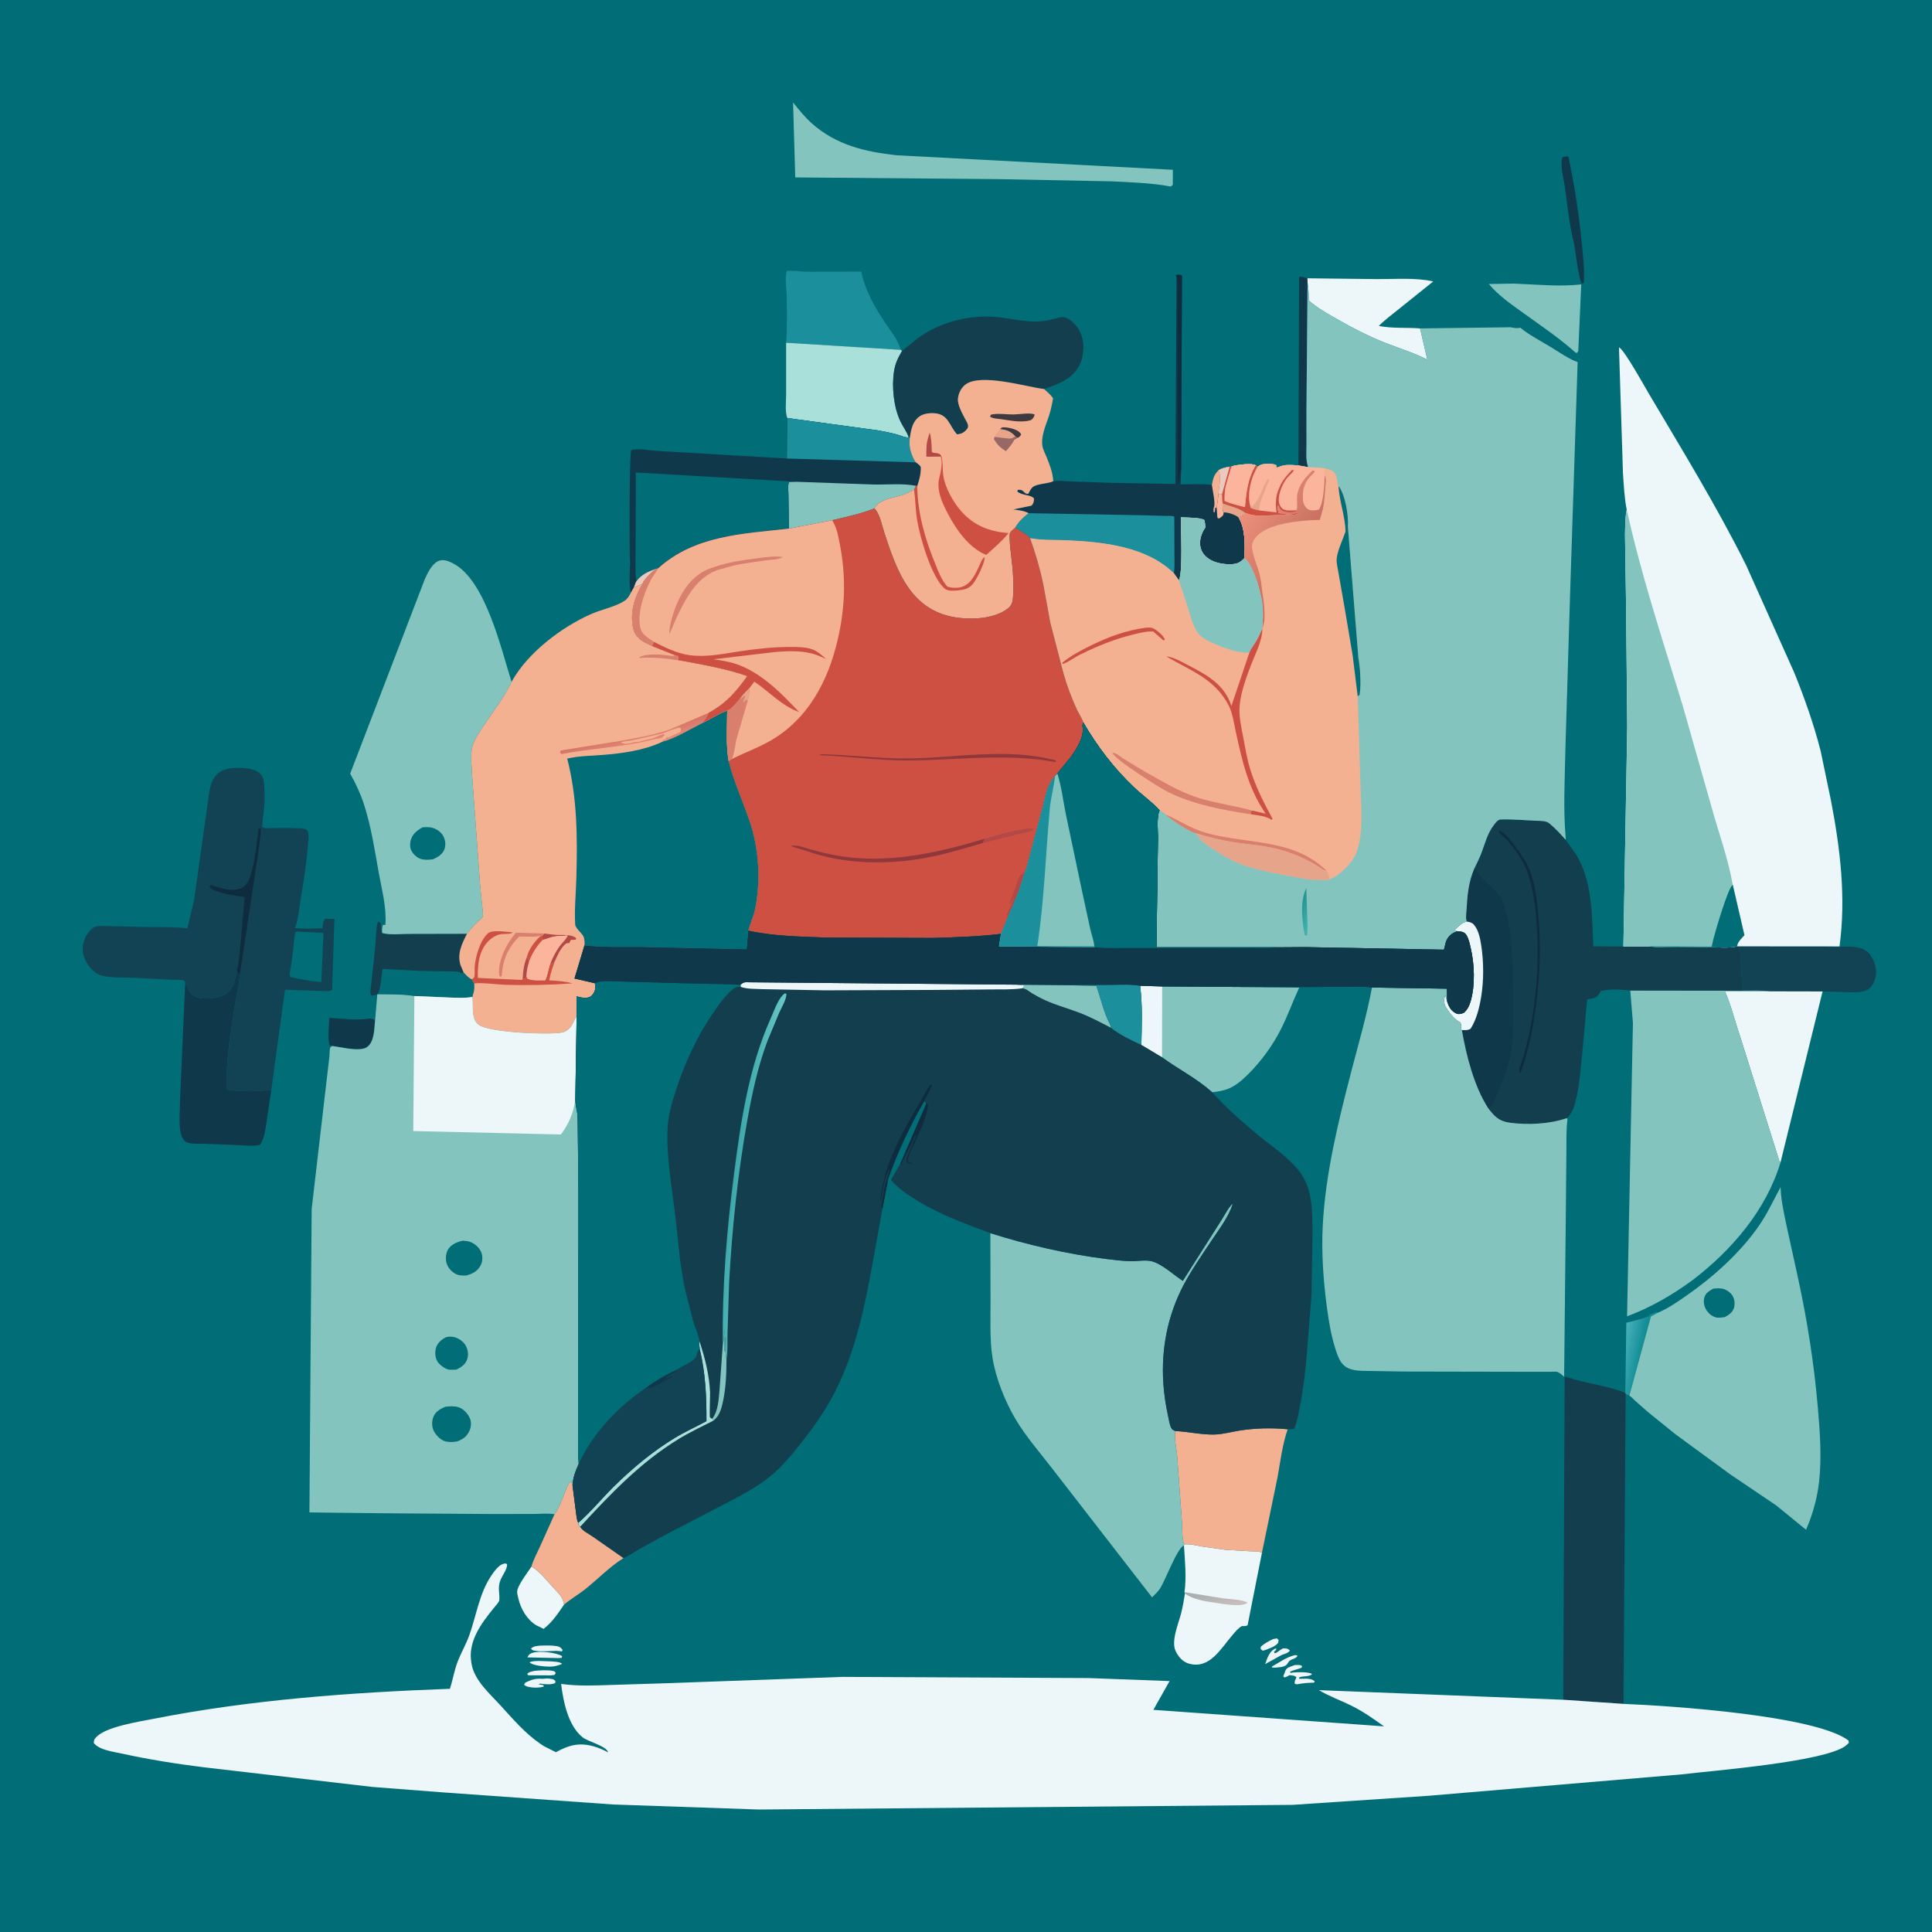 <svg version="1.1" xmlns="http://www.w3.org/2000/svg" style="display: block;" viewBox="0 0 2048 2048" width="768" height="768">
<defs>
	<linearGradient id="Gradient1" gradientUnits="userSpaceOnUse" x1="1739.37" y1="1438.72" x2="1719.07" y2="1434.95">
		<stop class="stop0" offset="0" stop-opacity="1" stop-color="rgb(18,140,149)"/>
		<stop class="stop1" offset="1" stop-opacity="1" stop-color="rgb(68,176,185)"/>
	</linearGradient>
	<linearGradient id="Gradient2" gradientUnits="userSpaceOnUse" x1="1286.3" y1="1685.54" x2="1290.7" y2="1703.46">
		<stop class="stop0" offset="0" stop-opacity="1" stop-color="rgb(167,175,175)"/>
		<stop class="stop1" offset="1" stop-opacity="1" stop-color="rgb(198,189,188)"/>
	</linearGradient>
	<linearGradient id="Gradient3" gradientUnits="userSpaceOnUse" x1="671.456" y1="774.752" x2="675.596" y2="791.869">
		<stop class="stop0" offset="0" stop-opacity="1" stop-color="rgb(210,112,99)"/>
		<stop class="stop1" offset="1" stop-opacity="1" stop-color="rgb(231,141,120)"/>
	</linearGradient>
	<linearGradient id="Gradient4" gradientUnits="userSpaceOnUse" x1="1375.95" y1="965.218" x2="1391.05" y2="971.782">
		<stop class="stop0" offset="0" stop-opacity="1" stop-color="rgb(37,149,147)"/>
		<stop class="stop1" offset="1" stop-opacity="1" stop-color="rgb(66,177,171)"/>
	</linearGradient>
	<linearGradient id="Gradient5" gradientUnits="userSpaceOnUse" x1="1377.18" y1="579.561" x2="1319" y2="541.828">
		<stop class="stop0" offset="0" stop-opacity="1" stop-color="rgb(201,114,99)"/>
		<stop class="stop1" offset="1" stop-opacity="1" stop-color="rgb(237,144,122)"/>
	</linearGradient>
	<linearGradient id="Gradient6" gradientUnits="userSpaceOnUse" x1="779.035" y1="1242.65" x2="807.909" y2="1246.05">
		<stop class="stop0" offset="0" stop-opacity="1" stop-color="rgb(61,168,171)"/>
		<stop class="stop1" offset="1" stop-opacity="1" stop-color="rgb(102,198,196)"/>
	</linearGradient>
</defs>
<path transform="translate(0,0)" fill="rgb(0,109,119)" d="M -0 -0 L 2048 0 L 2048 2048 L -0 2048 L -0 -0 z"/>
<path transform="translate(0,0)" fill="rgb(237,246,249)" d="M 1372.64 1754.5 L 1375.24 1754.78 C 1375.32 1757.91 1369.23 1758.59 1367.01 1760.5 C 1365.66 1761.66 1365.05 1763.6 1363.76 1764.78 C 1360.84 1767.44 1355.27 1767.4 1351.5 1767.78 L 1348.22 1767.63 L 1348.44 1766.5 C 1357.01 1761.84 1362.9 1756.98 1372.64 1754.5 z"/>
<path transform="translate(0,0)" fill="rgb(237,246,249)" d="M 1349.41 1737.5 L 1353.5 1736.72 L 1355.37 1738.5 L 1354.88 1741.5 C 1351.73 1745.52 1346.11 1747.08 1341.5 1749.01 L 1338.5 1749.85 L 1336.3 1747.94 L 1336.5 1745.63 C 1340.35 1741.99 1344.75 1739.9 1349.41 1737.5 z"/>
<path transform="translate(0,0)" fill="rgb(237,246,249)" d="M 566.446 1771.19 C 572.286 1770.63 579.765 1770.14 585.502 1771.13 C 587.805 1771.53 587.827 1771.45 589.112 1773.5 L 587.821 1775.5 L 584.249 1775.95 L 560 1775.92 L 558.839 1774.5 C 560.64 1772.2 563.746 1771.89 566.446 1771.19 z"/>
<path transform="translate(0,0)" fill="rgb(237,246,249)" d="M 582.96 1761.08 C 586.467 1761.4 593.463 1761.23 595.921 1763.78 C 591.6 1765.5 587.97 1766.67 583.246 1766.71 C 578.05 1766.76 565.017 1765.81 561.371 1762.19 C 565.085 1759.68 577.942 1761.08 582.96 1761.08 z"/>
<path transform="translate(0,0)" fill="rgb(237,246,249)" d="M 559.09 1756.9 C 560.538 1753.93 561.293 1753.13 564.5 1752.08 C 571.657 1749.76 589.106 1751.57 595.831 1755.5 L 595.5 1757.34 L 592.484 1757.64 L 559.09 1756.9 z"/>
<path transform="translate(0,0)" fill="rgb(237,246,249)" d="M 572.783 1744.43 C 578.541 1744.29 584.816 1743.99 590.5 1745.03 C 593.515 1745.58 594.542 1746.57 596.338 1748.92 L 595.823 1750.5 L 589.915 1749.98 C 582.694 1750.07 573.871 1751.12 566.832 1749.83 C 564.617 1749.43 564.23 1749.33 562.861 1747.5 C 566.086 1744.7 568.705 1744.96 572.783 1744.43 z"/>
<path transform="translate(0,0)" fill="rgb(237,246,249)" d="M 1351.67 1747.5 L 1353.06 1747.72 C 1352.95 1749.32 1351.63 1749.91 1350.5 1750.97 L 1351.13 1752.5 C 1353.04 1751.98 1352.66 1752.3 1353.96 1751.35 C 1355.99 1749.87 1357.76 1748.52 1360 1747.31 C 1363.65 1747.45 1364.42 1747.05 1367.28 1749.5 C 1366.02 1752.3 1361.5 1753.22 1358.61 1754.36 L 1341.12 1764 C 1343.47 1757.53 1345.25 1751.01 1351.67 1747.5 z"/>
<path transform="translate(0,0)" fill="rgb(237,246,249)" d="M 557.035 1783.51 C 563.293 1780.69 567.394 1779.02 574.383 1779.56 C 575.625 1779.66 576.678 1779.5 577.906 1779.35 C 580.902 1778.99 583.568 1779.53 586.5 1780.1 L 588.861 1782 L 588.5 1784.06 C 584.372 1786.25 577.097 1785.33 572.5 1784.69 L 571.072 1785.57 L 575.923 1786.24 L 576.5 1787.79 C 571.366 1789.53 563.15 1789.24 558.027 1787.55 L 555.345 1785.89 L 557.035 1783.51 z"/>
<path transform="translate(0,0)" fill="rgb(237,246,249)" d="M 1372.57 1765.03 C 1375.46 1765 1377.66 1764.45 1380.18 1765.99 C 1380.04 1766.57 1380.17 1767.29 1379.77 1767.72 C 1378.93 1768.61 1369.79 1770.67 1367.5 1772.17 L 1368.03 1773.5 C 1368.97 1773.19 1369.41 1773.01 1370.5 1772.91 C 1375 1772.52 1387.47 1772.11 1390.82 1774.5 C 1388.3 1777.75 1381.2 1776.27 1377.08 1778.2 L 1377.11 1779.5 L 1385.61 1779.49 C 1389.35 1779.96 1390.61 1779.87 1393.7 1782.19 L 1392.85 1783.7 C 1387.04 1783.83 1381.6 1784.1 1375.89 1785.27 C 1374.1 1785.64 1374.12 1785.42 1372.5 1784.79 C 1372.06 1782.45 1372.93 1780.98 1373.88 1778.9 L 1374.3 1778 C 1371.98 1775.89 1370.06 1776.15 1367 1775.75 C 1365.13 1776.93 1363.64 1777.62 1361.5 1778.2 L 1360.33 1777 L 1362.79 1770.5 C 1364.54 1767.19 1369.22 1766.33 1372.57 1765.03 z"/>
<path transform="translate(0,0)" fill="rgb(16,56,75)" d="M 1668.67 258.533 C 1663.41 238.517 1661.59 216.757 1658.51 196.275 C 1657.36 188.611 1653.26 173.128 1656.5 166.334 L 1662.53 165.736 C 1668.79 195.393 1673.43 224.79 1676.47 254.949 C 1677.95 269.633 1679.7 284.735 1678.93 299.5 L 1677 300.971 C 1673.68 297.408 1669.97 266.07 1668.67 258.533 z"/>
<path transform="translate(0,0)" fill="url(#Gradient1)" d="M 1722.9 1476.56 L 1723.97 1402.13 C 1732.28 1400.11 1740.84 1398.13 1748.75 1394.86 L 1748.51 1393.5 C 1750.73 1393 1752.61 1392.2 1754.65 1391.21 L 1755.99 1390.54 L 1757.2 1391.61 L 1750.02 1395.52 L 1727.18 1479.47 L 1723.26 1477.73 L 1722.9 1476.56 z"/>
<path transform="translate(0,0)" fill="rgb(16,56,75)" d="M 349.12 1078.99 C 362.423 1079.75 378.86 1081.94 391.997 1079.63 L 396.501 1080.58 L 397.504 1082.77 C 396.618 1091.45 396.878 1103.67 389.5 1109.64 C 384.781 1113.45 374.114 1112.23 368.5 1111.42 L 352.124 1108.77 L 349.518 1108.11 C 346.822 1100.69 348.937 1087.11 349.12 1078.99 z"/>
<path transform="translate(0,0)" fill="rgb(16,56,75)" d="M 1377.09 293.44 C 1380.47 293.206 1381.76 293.843 1384.92 294.819 L 1385.96 295.003 L 1386.05 299.471 L 1384.9 433.401 L 1384.91 471.849 C 1384.95 479.355 1383.96 488.182 1386.72 495.224 L 1376.42 493.4 L 1377.09 293.44 z"/>
<path transform="translate(0,0)" fill="rgb(237,246,249)" d="M 563.324 1660.66 C 572.062 1665.33 580.34 1676.37 587.189 1683.72 C 590.797 1687.59 595.155 1691.49 596.813 1696.65 L 597.402 1698.84 L 597.757 1700.14 L 597.938 1700.93 C 591.312 1710.55 585.637 1719.38 576.297 1726.67 L 568.459 1722.89 C 558.678 1716.94 551.885 1705.39 549.47 1694.34 C 549.032 1692.34 548.124 1689.3 548.189 1687.29 C 548.4 1680.75 559.509 1666.61 563.324 1660.66 z"/>
<path transform="translate(0,0)" fill="rgb(131,197,190)" d="M 1673.05 372.133 L 1671.81 373.911 L 1670.5 374.072 C 1653.18 358.482 1633.62 345.372 1614.74 331.767 C 1601.53 322.244 1588.83 313.569 1578.22 301.069 L 1604.73 300.629 C 1627.75 301.466 1653.24 304.153 1676.16 301.455 L 1673.05 372.133 z"/>
<path transform="translate(0,0)" fill="rgb(244,177,146)" d="M 587.818 1605.17 C 593.396 1597.55 596.427 1587.27 600.155 1578.6 C 601.338 1575.85 602.692 1571.64 605.5 1570.37 L 606.965 1575.06 L 610.477 1602.31 C 611.037 1605.93 611.226 1611.09 613.04 1614.22 C 613.47 1616.65 612.992 1616.78 615.06 1618.37 C 617.464 1622.84 623.312 1625.37 627.511 1628.27 L 660.952 1651.6 C 646.622 1660.63 634.617 1673.02 621.512 1683.68 C 613.97 1689.81 605.319 1694.71 597.938 1700.93 L 597.757 1700.14 L 597.402 1698.84 L 596.813 1696.65 C 595.155 1691.49 590.797 1687.59 587.189 1683.72 C 580.34 1676.37 572.062 1665.33 563.324 1660.66 C 565.213 1653.7 569.297 1646.44 572.264 1639.77 L 587.818 1605.17 z"/>
<path transform="translate(0,0)" fill="rgb(237,246,249)" d="M 1385.96 295.003 L 1459.9 295.855 C 1478.99 295.95 1500.72 294.104 1519.31 298.329 L 1483.97 326.699 C 1476.46 332.809 1468.46 338.64 1461.6 345.486 C 1475.83 348.398 1490.85 346.971 1505.32 348.139 L 1513.07 381.3 C 1499.11 374.102 1483.94 369.486 1469.34 363.776 C 1451.46 356.782 1434.59 348.191 1417.95 338.623 C 1410.61 334.399 1402.83 330.273 1396 325.268 C 1394.49 324.158 1388.32 319.943 1387.65 318.464 C 1387.28 317.642 1387.47 313.82 1387.42 312.699 C 1387.2 308.246 1386.66 303.882 1386.05 299.471 L 1385.96 295.003 z"/>
<path transform="translate(0,0)" fill="rgb(18,62,78)" d="M 400.837 976.977 L 403.678 978.5 C 403.779 982.07 403.57 985.686 405.111 988.985 C 413.164 991.355 425.115 989.937 433.713 989.955 L 495.015 989.821 C 489.642 1000.47 484.389 1010.89 488.193 1023.09 L 491.524 1030.91 C 494.059 1033.5 496.676 1036.84 500.135 1038.07 C 501.133 1039.65 501.943 1041.02 502.672 1042.76 C 502.987 1047.55 502.794 1050.08 501.329 1054.52 L 500.766 1056.77 C 492.91 1058.24 485.031 1057.67 477.085 1057.45 L 439.264 1055.85 C 426.721 1053.79 412.721 1054.16 399.974 1053.98 C 397.861 1054.91 396.102 1055.17 393.813 1055.41 L 392.499 1052.23 L 397.17 1009.62 L 398.93 988.141 C 399.219 984.388 399.093 980.377 400.837 976.977 z"/>
<path transform="translate(0,0)" fill="rgb(0,109,119)" d="M 399.974 1053.98 C 403.518 1050.45 404.509 1032.98 405.409 1027.04 L 444.016 1029.16 L 473.762 1029.71 C 478.001 1029.79 483.505 1029.23 487.405 1030.77 C 489.649 1031.66 489.321 1031.45 491.524 1030.91 C 494.059 1033.5 496.676 1036.84 500.135 1038.07 C 501.133 1039.65 501.943 1041.02 502.672 1042.76 C 502.987 1047.55 502.794 1050.08 501.329 1054.52 L 500.766 1056.77 C 492.91 1058.24 485.031 1057.67 477.085 1057.45 L 439.264 1055.85 C 426.721 1053.79 412.721 1054.16 399.974 1053.98 z"/>
<path transform="translate(0,0)" fill="rgb(18,67,84)" d="M 1841.79 1003.14 L 1934.47 1003.21 L 1935.51 1003.35 C 1949.61 1005.15 1971.75 999.241 1981.73 1011.1 C 1986.12 1016.32 1989.53 1026.01 1988.67 1032.86 C 1987.98 1038.41 1985.56 1045.16 1980.72 1048.46 C 1974.59 1052.63 1964.83 1051.79 1957.75 1051.67 L 1932 1050.98 L 1876.06 1050.86 C 1867.09 1049.51 1856.88 1050.28 1847.75 1050.12 C 1846.15 1039.76 1845.99 1029.09 1845.37 1018.63 C 1845.06 1013.4 1845.24 1007.22 1841.79 1003.14 z"/>
<path transform="translate(0,0)" fill="rgb(27,144,156)" d="M 834.078 287.068 L 844.466 287.189 L 845.433 287.341 C 853.597 288.502 862.266 287.997 870.523 288.018 L 912.965 287.909 C 916.927 307.759 927.7 326.486 938.946 343.118 C 944.754 351.709 951.545 359.691 954.526 369.689 L 954.95 370.866 L 833.313 363.337 C 834.56 347.228 834.235 330.582 833.954 314.421 C 833.819 306.658 831.639 294.301 834.078 287.068 z"/>
<path transform="translate(0,0)" fill="rgb(237,246,249)" d="M 1255.28 1637.09 C 1261.58 1636.49 1267.79 1638.2 1273.96 1639.31 L 1299.28 1642.9 L 1324.71 1644.35 C 1328.86 1644.5 1333.91 1644.2 1337.76 1645.78 L 1322.5 1722.86 C 1320.43 1724 1318.79 1723.75 1316.5 1723.68 C 1312.55 1725.87 1309.59 1729.62 1306.66 1732.99 C 1294.42 1747.06 1282.47 1769.86 1260.23 1763.5 C 1253.76 1761.65 1249.23 1756.37 1246.35 1750.5 C 1241.05 1739.69 1249.26 1721.22 1252.09 1710 C 1253.8 1703.19 1254.95 1696.3 1256.07 1689.36 L 1255.62 1687.71 C 1257.83 1672.2 1256.08 1653.86 1254.98 1638.15 L 1255.28 1637.09 z"/>
<path transform="translate(0,0)" fill="url(#Gradient2)" d="M 1255.62 1687.71 L 1296.3 1694.29 C 1302.96 1695.22 1317.22 1695.41 1322.47 1699 C 1315.66 1704.09 1295.09 1700.01 1286.76 1698.78 C 1275.78 1697.17 1265.53 1695.5 1256.07 1689.36 L 1255.62 1687.71 z"/>
<path transform="translate(0,0)" fill="rgb(131,197,190)" d="M 1058.18 189.876 L 842.994 188.072 L 840.692 108.636 C 846.907 116.364 853.075 124.101 860.5 130.727 C 886.285 153.74 917.069 160.962 950.534 164.603 L 1243.28 179.974 L 1243.18 196 L 1242.37 196.648 C 1241.41 197.43 1241.73 197.07 1241.21 197.771 C 1220.98 193.908 1199.33 193.31 1178.77 192.23 L 1058.18 189.876 z"/>
<path transform="translate(0,0)" fill="rgb(237,246,249)" d="M 1887.52 1231.81 L 1886.52 1231.81 L 1844.61 1098.7 C 1839.1 1082.76 1835.26 1066.04 1828.43 1050.63 L 1876.06 1050.86 L 1932 1050.98 L 1887.52 1231.81 z"/>
<path transform="translate(0,0)" fill="rgb(169,224,218)" d="M 833.313 363.337 L 954.95 370.866 L 956.189 372.106 C 952.24 378.723 949.205 384.783 947.943 392.5 L 947.665 394.125 C 945.171 410.14 947.43 431.815 954.461 446.59 C 957.154 452.251 961.338 457.657 963.317 463.538 C 959.849 464.293 954.595 461.595 951.056 460.644 C 944.258 458.817 937.422 457.421 930.491 456.209 L 834.699 443.151 C 831.908 437.045 833.346 425.234 833.311 418.485 L 833.313 363.337 z"/>
<path transform="translate(0,0)" fill="rgb(16,56,75)" d="M 251.074 1029.19 L 254.231 1033.33 C 253.323 1045.16 250.408 1056.98 248.502 1068.69 C 243.964 1096.58 239.552 1126.58 240.077 1154.86 C 256.296 1157.61 271.31 1157.06 287.587 1155.52 L 281.991 1193 C 280.703 1200.17 279.75 1207.44 275.588 1213.58 C 268.287 1215.36 259.82 1214.16 252.341 1213.84 L 215.219 1212.44 C 209.689 1212.23 199.029 1213.3 195.154 1208.78 C 192.92 1206.17 191.771 1202.79 191.239 1199.44 C 189.494 1188.45 190.846 1175.54 190.918 1164.39 L 196.201 1044.32 L 198.022 1044.99 C 199.093 1047.4 200.014 1050.06 201.553 1052.2 C 203.639 1054.29 205.676 1056.07 208.533 1057.04 C 216.841 1059.85 230.408 1058.46 238.014 1054.39 C 242.256 1052.12 246.389 1047.12 247.79 1042.53 C 249.159 1038.05 250.237 1033.81 251.074 1029.19 z"/>
<path transform="translate(0,0)" fill="rgb(244,177,146)" d="M 1245.93 1516.99 C 1259.89 1517.59 1274.48 1521.21 1288.37 1520.62 C 1296.79 1520.27 1305.26 1517.84 1313.58 1516.53 C 1330.59 1513.85 1347.87 1513.41 1364.99 1515.06 C 1359.33 1531.4 1357.3 1549.03 1354.24 1566.03 L 1337.76 1645.78 C 1333.91 1644.2 1328.86 1644.5 1324.71 1644.35 L 1299.28 1642.9 L 1273.96 1639.31 C 1267.79 1638.2 1261.58 1636.49 1255.28 1637.09 C 1252.77 1630.95 1253.44 1619.95 1252.89 1613.04 L 1247.86 1544.02 C 1247.28 1535.8 1244.42 1524.85 1245.93 1516.99 z"/>
<path transform="translate(0,0)" fill="rgb(131,197,190)" d="M 1208.56 1044.94 L 1231.96 1045.66 L 1317.89 1046.22 L 1377.21 1046.9 C 1370.4 1061.58 1364.99 1076.93 1357.65 1091.33 C 1348.8 1108.71 1336.65 1125.35 1322.75 1139.03 C 1316.48 1145.21 1309.6 1151.32 1301.21 1154.42 C 1295.97 1156.36 1290.41 1157.26 1284.88 1157.81 C 1268.83 1143.24 1249.1 1133.45 1231.79 1120.76 L 1209.88 1107.68 C 1210.34 1086.82 1211.21 1065.69 1208.56 1044.94 z"/>
<path transform="translate(0,0)" fill="rgb(237,246,249)" d="M 1208.56 1044.94 L 1231.96 1045.66 L 1231.79 1120.76 L 1209.88 1107.68 C 1210.34 1086.82 1211.21 1065.69 1208.56 1044.94 z"/>
<path transform="translate(0,0)" fill="rgb(18,62,78)" d="M 956.189 372.106 C 963.296 366.536 969.888 360.344 977.462 355.396 C 1001.79 339.502 1031.98 333.041 1060.6 336.522 C 1074 338.151 1087.74 341.443 1101.28 340.739 C 1107.41 340.42 1112.97 339.12 1118.92 337.703 C 1121.32 337.133 1125.26 335.691 1127.71 336.191 C 1133.11 337.295 1138.38 342.231 1141.65 346.46 C 1147.77 354.381 1149.31 365.393 1147.91 375.143 C 1146.43 385.436 1141.5 393.899 1133.19 400.097 C 1125.26 406.012 1115.94 409.148 1106.72 412.39 L 1105.77 412.27 C 1086.77 409.746 1039.84 395.611 1023.64 407.47 C 1018.89 410.943 1015.87 417.06 1015.44 422.892 C 1014.97 429.365 1020.23 438.638 1023.18 444.324 C 1024.23 446.344 1026 448.935 1026.21 451.227 C 1026.42 453.441 1025.36 454.507 1023.95 456.046 C 1021.26 458.963 1018.36 460.101 1014.5 460.418 C 1006.27 451.566 1005.5 438.993 990.476 438.041 C 984.172 437.642 977.113 438.635 972.476 443.252 C 966.625 449.078 965.663 456.941 964.33 464.646 L 963.317 463.538 C 961.338 457.657 957.154 452.251 954.461 446.59 C 947.43 431.815 945.171 410.14 947.665 394.125 L 947.943 392.5 C 949.205 384.783 952.24 378.723 956.189 372.106 z"/>
<path transform="translate(0,0)" fill="rgb(16,56,75)" d="M 1246.31 291.595 C 1249.35 291.141 1250.06 290.752 1252.89 292.142 L 1252.06 497.775 L 1251.57 513.436 C 1262.25 513.538 1274.11 512.696 1284.65 513.966 C 1285.91 507.305 1286.72 503.234 1291.73 498.441 C 1295.28 506.842 1292.1 514.899 1291.68 523.621 L 1295.34 523.961 L 1296.03 533.604 C 1303.94 536.678 1313.32 538.317 1320.03 543.635 C 1317.75 545.673 1315.74 547.25 1312.86 548.385 C 1320.2 559.926 1319.9 578.441 1319 591.727 C 1315.14 595.884 1311.78 597.783 1306.03 598.048 C 1296.42 598.491 1285.63 596.71 1278.32 589.959 C 1274.25 586.196 1272.19 581.546 1272.08 576 C 1271.97 570.059 1274.38 563.774 1277.78 559 L 1276.93 551.5 C 1272.44 548.225 1257.65 548.884 1251.7 548.318 C 1251.73 560.122 1254 607.373 1249.7 615.184 L 1244.41 607.74 C 1215.67 579.434 1170.3 574.532 1131.7 572.729 C 1119.09 572.14 1106.25 572.864 1093.76 570.799 L 1092.07 570.507 C 1087.92 565.905 1081.36 562.532 1076.06 559.404 C 1079.86 552.749 1084.39 548.665 1090.31 543.999 C 1085.51 541.292 1079.33 540.803 1073.93 540.046 L 1093.5 535.986 C 1095.89 533.177 1095.7 532.073 1096.15 528.5 C 1092.43 523.942 1083.37 525.681 1078.31 520.892 L 1079 519.22 C 1080.17 519.292 1081.4 519.055 1082.5 519.437 C 1085.52 520.482 1086.33 523.987 1089.99 523.5 C 1091.19 521.257 1092.55 518.248 1094.47 516.552 C 1098.74 512.791 1109.93 512.755 1115.6 510.527 L 1116.46 510.174 C 1121.48 509.157 1128.68 510.145 1133.91 510.265 L 1177.99 511.843 L 1245.96 513.054 L 1247.13 292.99 L 1246.31 291.595 z"/>
<path transform="translate(0,0)" fill="rgb(250,181,156)" d="M 1291.68 523.621 L 1295.34 523.961 L 1296.03 533.604 C 1296.02 536.821 1295.44 540.362 1297.04 543.163 L 1296.95 544.873 C 1296.47 547.197 1293.79 548.587 1292 549.748 L 1290.5 548.804 L 1289.77 538.582 L 1291.68 523.621 z"/>
<path transform="translate(0,0)" fill="rgb(230,164,139)" d="M 1296.03 533.604 C 1303.94 536.678 1313.32 538.317 1320.03 543.635 C 1317.75 545.673 1315.74 547.25 1312.86 548.385 C 1309.16 545.619 1301.63 542.913 1297.04 543.163 C 1295.44 540.362 1296.02 536.821 1296.03 533.604 z"/>
<path transform="translate(0,0)" fill="rgb(244,177,146)" d="M 1284.65 513.966 C 1285.91 507.305 1286.72 503.234 1291.73 498.441 C 1295.28 506.842 1292.1 514.899 1291.68 523.621 L 1289.77 538.582 L 1288.26 538.035 L 1287.68 542.936 L 1286.5 542.976 C 1286.31 540.734 1286.07 539.4 1286.93 537.251 C 1288.55 533.231 1285.21 518.894 1284.65 513.966 z"/>
<path transform="translate(0,0)" fill="rgb(14,44,62)" d="M 1246.31 291.595 C 1249.35 291.141 1250.06 290.752 1252.89 292.142 L 1252.06 497.775 C 1251.5 499.469 1251.04 501.014 1250.76 502.787 L 1250.01 507.005 C 1249.41 509.087 1249.37 507.9 1249.72 510.093 L 1250 511.5 L 1248.5 511.51 L 1248.23 361.548 L 1248.21 318.376 C 1248.19 310.286 1249.09 300.818 1247.13 292.99 L 1246.31 291.595 z"/>
<path transform="translate(0,0)" fill="rgb(27,144,156)" d="M 1090.31 543.999 L 1213.13 546.236 L 1235.78 546.881 C 1238.41 546.953 1242.59 546.488 1244.81 547.678 L 1244.97 587.642 C 1244.93 594.2 1245.38 601.254 1244.41 607.74 C 1215.67 579.434 1170.3 574.532 1131.7 572.729 C 1119.09 572.14 1106.25 572.864 1093.76 570.799 L 1092.07 570.507 C 1087.92 565.905 1081.36 562.532 1076.06 559.404 C 1079.86 552.749 1084.39 548.665 1090.31 543.999 z"/>
<path transform="translate(0,0)" fill="rgb(18,62,78)" d="M 1657.13 1801.81 L 1658.62 1459.54 C 1659.97 1459.31 1659.42 1459.24 1660.72 1459.69 C 1680.91 1466.75 1703.15 1468.49 1722.9 1476.56 L 1723.26 1477.73 L 1720.93 1806.18 L 1657.13 1801.81 z"/>
<path transform="translate(0,0)" fill="rgb(16,56,75)" d="M 834.699 443.151 L 930.491 456.209 C 937.422 457.421 944.258 458.817 951.056 460.644 C 954.595 461.595 959.849 464.293 963.317 463.538 L 964.33 464.646 C 963.931 470.039 963.878 473.893 965.653 479.119 L 966.236 480.881 C 967.417 484.36 968.667 487.083 970.765 490.091 C 972.963 491.571 974.685 492.651 976.069 495 C 976.388 502.21 974.491 508.697 972.269 515.452 L 970.684 514.9 L 968.968 519.067 C 964.709 521.356 960.633 523.435 956 524.905 C 946.474 527.926 931.668 529.248 926.874 539.005 C 912.282 544.692 897.224 547.95 882.003 551.47 L 836.349 560.424 C 787.122 565.891 736.396 567.481 697.55 602.595 L 694.975 603.048 C 690.626 607.408 683.142 613.194 680.93 619 L 671.888 622.752 L 668.741 628.249 C 666.402 618.174 667.651 606.619 668.021 596.315 L 667.859 595.842 C 667.002 583.689 667.177 480.596 669.048 477.159 C 676.858 474.984 688.962 477.616 697.228 478.01 L 834.155 486.052 L 834.699 443.151 z"/>
<path transform="translate(0,0)" fill="rgb(131,197,190)" d="M 844.243 510.721 L 926 513.597 C 940.118 513.873 956.938 512.226 970.684 514.9 L 968.968 519.067 C 964.709 521.356 960.633 523.435 956 524.905 C 946.474 527.926 931.668 529.248 926.874 539.005 C 912.282 544.692 897.224 547.95 882.003 551.47 L 836.349 560.424 L 835.804 524.287 C 835.762 520.498 834.86 514.177 836.5 510.823 L 844.243 510.721 z"/>
<path transform="translate(0,0)" fill="rgb(27,144,156)" d="M 834.699 443.151 L 930.491 456.209 C 937.422 457.421 944.258 458.817 951.056 460.644 C 954.595 461.595 959.849 464.293 963.317 463.538 L 964.33 464.646 C 963.931 470.039 963.878 473.893 965.653 479.119 L 966.236 480.881 C 967.417 484.36 968.667 487.083 970.765 490.091 L 834.155 486.052 L 834.699 443.151 z"/>
<path transform="translate(0,0)" fill="rgb(0,109,119)" d="M 674.812 615.925 C 673.375 611.157 673.738 605.569 673.621 600.602 L 673.821 565.171 L 674.012 500.861 L 844.243 510.721 L 836.5 510.823 C 834.86 514.177 835.762 520.498 835.804 524.287 L 836.349 560.424 C 787.122 565.891 736.396 567.481 697.55 602.595 L 694.975 603.048 C 690.626 607.408 683.142 613.194 680.93 619 L 671.888 622.752 L 673.985 617.309 L 674.812 615.925 z"/>
<path transform="translate(0,0)" fill="rgb(234,201,190)" d="M 674.812 615.925 C 680.235 608.844 686.808 606.037 694.975 603.048 C 690.626 607.408 683.142 613.194 680.93 619 L 671.888 622.752 L 673.985 617.309 L 674.812 615.925 z"/>
<path transform="translate(0,0)" fill="rgb(244,177,146)" d="M 964.33 464.646 C 965.663 456.941 966.625 449.078 972.476 443.252 C 977.113 438.635 984.172 437.642 990.476 438.041 C 1005.5 438.993 1006.27 451.566 1014.5 460.418 C 1018.36 460.101 1021.26 458.963 1023.95 456.046 C 1025.36 454.507 1026.42 453.441 1026.21 451.227 C 1026 448.935 1024.23 446.344 1023.18 444.324 C 1020.23 438.638 1014.97 429.365 1015.44 422.892 C 1015.87 417.06 1018.89 410.943 1023.64 407.47 C 1039.84 395.611 1086.77 409.746 1105.77 412.27 L 1106.72 412.39 C 1110.21 415.487 1113.64 418.335 1116.3 422.209 C 1115.12 428.831 1113.82 435.383 1111.64 441.763 C 1108.46 451.078 1103.36 462.723 1105.02 472.821 C 1105.65 476.707 1108.03 481.036 1109.5 484.7 C 1112.79 492.907 1116.13 501.23 1116.46 510.174 L 1115.6 510.527 C 1109.93 512.755 1098.74 512.791 1094.47 516.552 C 1092.55 518.248 1091.19 521.257 1089.99 523.5 C 1086.33 523.987 1085.52 520.482 1082.5 519.437 C 1081.4 519.055 1080.17 519.292 1079 519.22 L 1078.31 520.892 C 1083.37 525.681 1092.43 523.942 1096.15 528.5 C 1095.7 532.073 1095.89 533.177 1093.5 535.986 L 1073.93 540.046 C 1079.33 540.803 1085.51 541.292 1090.31 543.999 C 1084.39 548.665 1079.86 552.749 1076.06 559.404 C 1074.77 560.709 1071.52 563.283 1070.73 564.788 C 1068.83 568.4 1072.87 596.368 1073.32 602.17 C 1074.14 612.582 1074.73 624.031 1073.7 634.418 C 1073.26 638.82 1071.99 642.178 1068.43 644.964 C 1055.07 655.427 1033.07 656.846 1016.94 655.005 C 965.98 649.189 950.869 606.185 937.21 564 C 934.963 557.061 932.762 545.638 927.868 540.053 L 926.874 539.005 C 931.668 529.248 946.474 527.926 956 524.905 C 960.633 523.435 964.709 521.356 968.968 519.067 L 970.684 514.9 L 972.269 515.452 C 974.491 508.697 976.388 502.21 976.069 495 C 974.685 492.651 972.963 491.571 970.765 490.091 C 968.667 487.083 967.417 484.36 966.236 480.881 L 965.653 479.119 C 963.878 473.893 963.931 470.039 964.33 464.646 z"/>
<path transform="translate(0,0)" fill="rgb(63,58,62)" d="M 1060.11 454.967 C 1061.85 453.18 1061.72 452.936 1064.21 452.954 C 1068.93 452.989 1077.4 454.853 1080.82 458.27 C 1081.9 459.354 1081.83 459.364 1082.46 460.5 C 1081.4 462.651 1081.01 462.814 1078.94 464.091 C 1077.52 463.772 1077.24 463.443 1076.17 462.497 C 1070.82 457.038 1067.66 455.934 1060.11 454.967 z"/>
<path transform="translate(0,0)" fill="rgb(230,164,139)" d="M 1060.11 454.967 C 1067.66 455.934 1070.82 457.038 1076.17 462.497 C 1072.76 465.243 1070.83 465.103 1066.43 464.579 L 1054.28 463.072 C 1055.94 460.165 1058.06 457.602 1060.11 454.967 z"/>
<path transform="translate(0,0)" fill="rgb(178,73,70)" d="M 997.023 484.036 L 981.955 484.089 C 981.941 477.105 981.767 470.738 983.813 464 L 985.479 458.571 C 987.095 463.288 987.331 469.198 987.612 474.184 C 987.646 474.789 987.663 478.739 987.843 479 C 988.206 479.526 988.908 479.723 989.5 479.963 L 991.89 480.225 C 994.026 480.41 995.186 480.738 996.999 481.971 L 997.971 483.83 L 997.023 484.036 z"/>
<path transform="translate(0,0)" fill="rgb(152,104,101)" d="M 1076.17 462.497 C 1077.24 463.443 1077.52 463.772 1078.94 464.091 L 1075.21 466.203 C 1073.06 470.749 1069.61 474.387 1066.39 478.203 C 1060.4 474.814 1057.19 471.359 1053.56 465.5 L 1054.28 463.072 L 1066.43 464.579 C 1070.83 465.103 1072.76 465.243 1076.17 462.497 z"/>
<path transform="translate(0,0)" fill="rgb(63,58,62)" d="M 1050.57 439.5 C 1057.68 437.86 1067.1 439.412 1074.5 439.345 C 1080.35 439.292 1091.44 437.243 1096.66 439.257 C 1096.56 441.817 1095.07 443.158 1093.5 445.003 C 1092.08 445.59 1090.65 445.968 1089.13 446.225 C 1079.87 447.786 1070.52 445.638 1061.35 444.378 C 1057.62 443.865 1052.49 443.797 1049.4 441.61 L 1050.57 439.5 z"/>
<path transform="translate(0,0)" fill="rgb(205,80,67)" d="M 972.269 515.452 C 972.839 544.67 980.503 571.039 991.5 597.95 C 994.753 605.911 998.323 615.381 1004.18 621.759 C 1008.61 623.522 1016.48 623.575 1020.9 621.684 C 1030.28 617.677 1034.4 607.527 1038.42 598.938 C 1039.86 595.85 1040.83 592.56 1043.68 590.5 C 1044.4 596.088 1035.85 612.842 1032.13 617.887 C 1027.65 623.957 1023.12 624.928 1015.99 625.774 C 1011.81 626.269 1004.96 626.864 1001.5 624.022 C 987.709 612.693 975.084 569.512 972.176 551.196 C 970.481 540.521 970.386 529.712 968.968 519.067 L 970.684 514.9 L 972.269 515.452 z"/>
<path transform="translate(0,0)" fill="rgb(205,80,67)" d="M 997.023 484.036 L 997.971 483.83 C 999.736 489.675 999.032 496.633 999.737 502.754 C 1001.26 515.973 1010.05 531.796 1018.77 541.738 C 1032.27 557.136 1049.06 563.635 1069.08 565.041 C 1062.27 573.724 1053.58 580.855 1045.45 588.267 C 1026.99 580.723 1013.49 561.284 1004.51 544.043 C 998.628 532.745 992.333 519.223 995.788 506.153 C 997.267 500.559 999.744 489.161 997.023 484.036 z"/>
<path transform="translate(0,0)" fill="rgb(18,67,84)" d="M 205.734 954.212 L 221.925 839 C 222.901 833.566 224.389 828.111 227.656 823.544 C 231.79 817.767 238.168 815.224 245 814.387 C 253.631 813.329 268.09 813.669 274.919 819.398 C 278.645 822.524 279.641 826.828 279.995 831.452 C 280.904 843.338 280.495 857.13 278.358 868.802 L 277.954 876.5 C 280.559 878.656 284.684 877.769 288.036 877.767 C 298.049 877.76 308.277 877.431 318.268 878.142 C 321.926 878.402 325.866 878.292 326.691 882.5 C 327.656 887.417 326.584 894.19 326.17 899.147 C 324.63 917.553 321.692 935.462 318.636 953.662 C 317.038 963.173 316.296 974.794 312.636 983.692 C 321.938 984.962 332.399 984.041 341.841 984.059 C 342.336 980.345 342.204 976.94 344.5 973.903 L 354.597 974.112 L 354.015 988.701 L 352.05 1049.5 C 350.69 1050.09 349.703 1050.4 348.216 1050.73 L 302.096 1049.1 L 287.587 1155.52 C 271.31 1157.06 256.296 1157.61 240.077 1154.86 C 239.552 1126.58 243.964 1096.58 248.502 1068.69 C 250.408 1056.98 253.323 1045.16 254.231 1033.33 L 251.074 1029.19 C 250.237 1033.81 249.159 1038.05 247.79 1042.53 C 246.389 1047.12 242.256 1052.12 238.014 1054.39 C 230.408 1058.46 216.841 1059.85 208.533 1057.04 C 205.676 1056.07 203.639 1054.29 201.553 1052.2 C 200.014 1050.06 199.093 1047.4 198.022 1044.99 L 196.201 1044.32 C 196.069 1042.18 196.732 1040.4 194.5 1039.2 C 192.886 1038.33 185.519 1038.76 183.37 1038.65 L 140.969 1036.41 C 130.423 1036 117.675 1036.84 107.5 1034.05 C 103.414 1032.94 99.549 1030.09 96.701 1027.01 C 91.25 1021.13 87.302 1013.17 87.694 1005.02 C 88.082 996.942 91.662 989.207 97.99 984.051 C 101.695 981.034 107.675 981.576 112.174 981.606 L 150.538 982.589 C 165.93 982.937 181.658 982.266 196.966 983.848 L 198.613 984.027 L 205.734 954.212 z"/>
<path transform="translate(0,0)" fill="rgb(14,44,62)" d="M 274.207 877.657 L 276.454 878.542 C 276.324 882.766 276.347 886.86 275.49 891 L 274.002 902.435 L 254.231 1033.33 L 251.074 1029.19 C 253.263 1020.36 253.824 1011.02 254.777 1002 L 259.387 950.872 C 248.989 949.406 237.745 948.129 228 944.045 C 225.1 942.83 223.267 942.387 222.017 939.5 L 223.5 938.156 C 229.321 940.115 235.398 942.007 241.5 942.833 C 247.5 943.646 254.113 943.437 258.979 939.413 C 263.002 936.086 264.444 931.592 265.898 926.772 C 270.678 910.922 272.025 893.999 274.207 877.657 z"/>
<path transform="translate(0,0)" fill="rgb(0,109,119)" d="M 307.062 1032.16 C 309.015 1022.14 310.021 1011.87 311.265 1001.74 C 311.829 997.151 311.939 991.77 313.566 987.453 L 342.898 988.916 L 340.612 1041.05 L 327.214 1039.66 C 326.328 1039.02 323.474 1038.79 322.268 1038.57 C 317.302 1037.65 312.383 1036.86 307.5 1035.54 L 307.062 1032.16 z"/>
<path transform="translate(0,0)" fill="rgb(131,197,190)" d="M 1757.2 1391.61 L 1758.16 1391.22 C 1768.4 1386.83 1778.12 1380.07 1787.26 1373.72 C 1815.7 1354 1843.9 1328.77 1863.86 1300.36 C 1873.14 1287.15 1879.87 1272.49 1887.5 1258.32 C 1887.88 1271.6 1890.57 1283.54 1893.2 1296.49 L 1905.89 1354.33 C 1915.86 1400.07 1923.12 1446.54 1927.09 1493.2 C 1929.26 1518.67 1931.14 1545.04 1928.32 1570.51 C 1926.35 1588.28 1921.56 1605.21 1914.49 1621.6 L 1883 1595.91 L 1833.5 1562.45 L 1776.16 1520.44 L 1747.45 1497.29 L 1732.91 1484.51 C 1731.31 1483.07 1729.04 1480.39 1727.18 1479.47 L 1750.02 1395.52 L 1757.2 1391.61 z"/>
<path transform="translate(0,0)" fill="rgb(0,109,119)" d="M 1816.03 1366.04 C 1819.04 1365.7 1822.51 1365.55 1825.5 1366.01 C 1829.41 1366.62 1834.01 1369.75 1836.22 1373.01 C 1838.68 1376.65 1839.28 1381.9 1838.17 1386.11 C 1836.81 1391.23 1832.63 1393.75 1828.32 1396.23 L 1827.17 1396.35 C 1824.67 1396.64 1822.09 1397.13 1819.59 1396.61 C 1815.1 1395.68 1811.52 1392.72 1809 1388.99 C 1806.48 1385.24 1805.45 1380.17 1806.59 1375.78 C 1807.94 1370.58 1811.65 1368.6 1816.03 1366.04 z"/>
<path transform="translate(0,0)" fill="rgb(131,197,190)" d="M 1728.14 1049.95 L 1847.75 1050.12 C 1856.88 1050.28 1867.09 1049.51 1876.06 1050.86 L 1828.43 1050.63 C 1835.26 1066.04 1839.1 1082.76 1844.61 1098.7 L 1886.52 1231.81 L 1887.52 1231.81 C 1872.46 1282.45 1835.91 1324.99 1794.68 1356.61 C 1772.48 1372.89 1750.51 1385.59 1724.76 1395.4 L 1730.97 1084.44 L 1728.14 1049.95 z"/>
<path transform="translate(0,0)" fill="rgb(131,197,190)" d="M 405.111 988.985 C 405.05 985.966 404.937 983.409 405.94 980.5 L 408.51 980.5 C 409.954 961.804 404.68 942.97 401.414 924.695 C 397.092 900.518 393.322 875.539 385.67 852.169 C 382.044 841.091 377.011 830.218 371.191 820.13 L 450.372 613.778 C 453.518 607.027 458.361 596.513 466 594.234 C 470.973 592.75 476.144 595.106 480.482 597.35 C 514.722 615.067 531.389 688.46 542.28 722.802 C 534.61 739.265 522.872 753.809 512.931 769 C 508.664 775.522 503.137 783.005 500.942 790.562 C 498.171 800.104 500.253 814.62 500.636 824.665 L 508.949 938.457 L 511.436 963.252 C 511.652 965.67 512.552 969.971 511.465 972.107 C 510.697 973.615 507.683 975.783 506.325 977.117 C 502.214 981.156 498.428 985.154 495.015 989.821 L 433.713 989.955 C 425.115 989.937 413.164 991.355 405.111 988.985 z"/>
<path transform="translate(0,0)" fill="rgb(0,109,119)" d="M 447.998 876.969 C 451.753 876.79 455.551 876.54 459.173 877.751 C 463.735 879.277 467.904 882.336 470.09 886.68 C 472.112 890.699 472.698 895.708 471.205 900 C 469.224 905.693 464.296 908.394 459.159 910.82 C 455.45 911.386 451.887 911.604 448.156 911.019 C 443.444 910.28 439.523 907.019 436.904 903.138 C 434.533 899.624 434.286 895.176 435.281 891.125 C 437.007 884.1 442.005 880.376 447.998 876.969 z"/>
<path transform="translate(0,0)" fill="rgb(18,62,78)" d="M 1562.7 920.938 C 1565.37 915.357 1568.33 909.707 1570.5 903.914 C 1574.29 893.779 1576.71 883.376 1583.5 874.655 C 1585.31 872.334 1587.62 868.799 1590.69 868.69 C 1602.92 868.256 1615.91 869.502 1628.2 870.03 C 1632.75 870.226 1638.96 869.813 1642.56 872.986 L 1643.5 873.85 C 1649.53 878.861 1654.41 884.325 1659.6 890.176 C 1664.47 897.298 1669.91 903.806 1673.92 911.5 C 1687.86 938.288 1687.76 973.654 1688.97 1003.18 L 1720.86 1003.29 L 1746.49 1003.22 C 1767.29 1004.88 1788.8 1003.98 1809.69 1004 C 1819.41 1004.01 1832.51 1005.49 1841.79 1003.14 C 1845.24 1007.22 1845.06 1013.4 1845.37 1018.63 C 1845.99 1029.09 1846.15 1039.76 1847.75 1050.12 L 1728.14 1049.95 C 1718.86 1048.85 1705.82 1048.18 1696.81 1050.5 L 1696.38 1051.41 C 1694.76 1054.67 1693.02 1056.71 1689.5 1057.95 C 1687.82 1058.54 1686.09 1058.67 1684.36 1059.02 L 1682.44 1059.45 L 1676.97 1119.09 C 1675.38 1134.61 1674.23 1150.29 1670.61 1165.5 C 1668.88 1172.79 1666.72 1180.2 1660.89 1185.26 C 1642.54 1191.59 1619.66 1192.69 1600.49 1190.13 C 1589.16 1188.62 1584.25 1183.55 1577.54 1174.8 C 1562.48 1151.29 1554.45 1119.28 1549.62 1091.93 L 1548.51 1090.94 C 1548.86 1088.3 1549.17 1086.45 1548.18 1083.88 C 1542.69 1081.49 1537.44 1074.89 1534.23 1069.93 L 1533.5 1068.77 C 1532.92 1067.88 1532.25 1067.02 1531.86 1066.02 C 1530.61 1062.79 1530.45 1058.34 1532 1055.32 C 1532.94 1057.27 1533.42 1059.35 1534.01 1061.43 C 1535.65 1066.7 1537.82 1071.13 1542.87 1073.88 C 1546.21 1075.7 1548.41 1074.77 1551.7 1073.65 C 1555.79 1069.98 1557.56 1066.04 1559.06 1060.8 C 1563.86 1044.03 1562.95 1021.98 1559.02 1005.05 C 1558.02 1000.72 1556.9 995.131 1554.5 991.355 C 1552 987.418 1549.37 987.779 1545.15 987.132 L 1542.42 986.571 L 1542.32 985.5 C 1546.25 981.845 1549.6 977.918 1555.06 976.912 L 1554.63 976.018 C 1553.52 972.72 1554.43 967.477 1554.62 964.001 C 1555.45 948.842 1556.73 935.028 1562.7 920.938 z"/>
<path transform="translate(0,0)" fill="rgb(14,44,62)" d="M 1588.51 880.5 L 1589.7 880.657 C 1597.81 882.926 1616.47 910.923 1619.83 918.396 C 1627.04 934.44 1629.05 951.851 1630.62 969.159 C 1633.56 1001.55 1632.69 1031.66 1628.5 1063.9 C 1625.24 1088.95 1620.69 1113.77 1611.71 1137.5 L 1610.74 1136.51 C 1610.34 1134.88 1610.21 1134.18 1610.78 1132.53 C 1627.05 1085.57 1632.31 1030.16 1629 980.66 C 1627.8 962.732 1625.82 945.171 1620.32 928 C 1615.68 913.495 1607.51 901.799 1597.47 890.491 C 1595.25 887.996 1589.79 884.266 1588.7 881.381 L 1588.51 880.5 z"/>
<path transform="translate(0,0)" fill="rgb(16,56,75)" d="M 1562.7 920.938 C 1565.16 922.274 1565.9 923.13 1567.28 925.571 C 1573.6 936.734 1585.91 941.361 1591.49 953.288 C 1597.92 967.025 1599.73 981.535 1601.31 996.424 C 1603.55 1017.67 1604.06 1038.67 1604.11 1060 C 1604.17 1081.16 1604.9 1104.54 1599.47 1125.18 C 1598.06 1130.54 1596.59 1136.4 1594.49 1141.5 L 1583.92 1167.66 C 1583.55 1168.41 1583.36 1169.25 1583.01 1170.01 C 1581.91 1172.32 1579.76 1173.78 1577.54 1174.8 C 1562.48 1151.29 1554.45 1119.28 1549.62 1091.93 L 1548.51 1090.94 C 1548.86 1088.3 1549.17 1086.45 1548.18 1083.88 C 1542.69 1081.49 1537.44 1074.89 1534.23 1069.93 L 1533.5 1068.77 C 1532.92 1067.88 1532.25 1067.02 1531.86 1066.02 C 1530.61 1062.79 1530.45 1058.34 1532 1055.32 C 1532.94 1057.27 1533.42 1059.35 1534.01 1061.43 C 1535.65 1066.7 1537.82 1071.13 1542.87 1073.88 C 1546.21 1075.7 1548.41 1074.77 1551.7 1073.65 C 1555.79 1069.98 1557.56 1066.04 1559.06 1060.8 C 1563.86 1044.03 1562.95 1021.98 1559.02 1005.05 C 1558.02 1000.72 1556.9 995.131 1554.5 991.355 C 1552 987.418 1549.37 987.779 1545.15 987.132 L 1542.42 986.571 L 1542.32 985.5 C 1546.25 981.845 1549.6 977.918 1555.06 976.912 L 1554.63 976.018 C 1553.52 972.72 1554.43 967.477 1554.62 964.001 C 1555.45 948.842 1556.73 935.028 1562.7 920.938 z"/>
<path transform="translate(0,0)" fill="rgb(237,246,249)" d="M 1555.06 976.912 C 1558.62 977.496 1560.75 978.057 1563.03 981 C 1567.49 986.752 1569.07 994.916 1570.14 1001.96 C 1572.87 1019.86 1573 1039.44 1570 1057.3 C 1568.13 1068.45 1565.06 1080.92 1558.89 1090.5 C 1555.65 1092.39 1553.33 1091.91 1549.62 1091.93 L 1548.51 1090.94 C 1548.86 1088.3 1549.17 1086.45 1548.18 1083.88 C 1542.69 1081.49 1537.44 1074.89 1534.23 1069.93 L 1533.5 1068.77 C 1532.92 1067.88 1532.25 1067.02 1531.86 1066.02 C 1530.61 1062.79 1530.45 1058.34 1532 1055.32 C 1532.94 1057.27 1533.42 1059.35 1534.01 1061.43 C 1535.65 1066.7 1537.82 1071.13 1542.87 1073.88 C 1546.21 1075.7 1548.41 1074.77 1551.7 1073.65 C 1555.79 1069.98 1557.56 1066.04 1559.06 1060.8 C 1563.86 1044.03 1562.95 1021.98 1559.02 1005.05 C 1558.02 1000.72 1556.9 995.131 1554.5 991.355 C 1552 987.418 1549.37 987.779 1545.15 987.132 L 1542.42 986.571 L 1542.32 985.5 C 1546.25 981.845 1549.6 977.918 1555.06 976.912 z"/>
<path transform="translate(0,0)" fill="rgb(131,197,190)" d="M 1049.82 1307.2 C 1089.24 1319.66 1132.07 1329.55 1173.13 1334.62 C 1181.52 1335.66 1190.04 1336.72 1198.5 1336.91 C 1205.1 1337.05 1214.88 1335.29 1221.08 1337.03 C 1232.22 1340.14 1244.09 1351.4 1253.81 1357.78 L 1294.86 1293.21 C 1298.23 1288.04 1302.3 1279.55 1306.86 1275.76 C 1302.49 1290.01 1292.7 1302.4 1284.53 1314.73 C 1274.46 1329.92 1263.05 1346.18 1254.61 1362.26 C 1237.65 1394.62 1230.79 1430.07 1233.18 1466.36 C 1233.95 1478.05 1235.73 1489.81 1238.27 1501.25 C 1239.13 1505.12 1239.75 1510.13 1241.55 1513.65 C 1242.64 1515.78 1243.87 1516.01 1245.93 1516.99 C 1244.42 1524.85 1247.28 1535.8 1247.86 1544.02 L 1252.89 1613.04 C 1253.44 1619.95 1252.77 1630.95 1255.28 1637.09 L 1254.98 1638.15 C 1247.9 1641.18 1235.42 1674.63 1230.21 1683.11 C 1227.86 1686.92 1224.38 1690.12 1221.23 1693.26 L 1116.28 1557.86 C 1103.04 1540.59 1087.55 1523.01 1076.5 1504.34 C 1065.49 1485.74 1055.47 1460.8 1052.12 1439.38 C 1049.16 1420.45 1049.98 1401.27 1050.01 1382.17 L 1049.82 1307.2 z"/>
<path transform="translate(0,0)" fill="rgb(131,197,190)" d="M 1454.37 1046.8 L 1533.75 1048.04 L 1534.01 1061.43 C 1533.42 1059.35 1532.94 1057.27 1532 1055.32 C 1530.45 1058.34 1530.61 1062.79 1531.86 1066.02 C 1532.25 1067.02 1532.92 1067.88 1533.5 1068.77 L 1534.23 1069.93 C 1537.44 1074.89 1542.69 1081.49 1548.18 1083.88 C 1549.17 1086.45 1548.86 1088.3 1548.51 1090.94 L 1549.62 1091.93 C 1554.45 1119.28 1562.48 1151.29 1577.54 1174.8 C 1584.25 1183.55 1589.16 1188.62 1600.49 1190.13 C 1619.66 1192.69 1642.54 1191.59 1660.89 1185.26 L 1661.58 1186.62 C 1660.1 1197.6 1660.61 1209.44 1660.43 1220.54 L 1659.85 1285.29 L 1658.05 1459.34 C 1656.09 1457.75 1653.37 1455.24 1651 1454.33 C 1649.49 1453.75 1645.32 1454.17 1643.61 1454.13 L 1618.92 1454.13 L 1488.28 1453.88 L 1454.79 1453.31 C 1448.58 1453.17 1441.9 1453.48 1435.8 1452.35 C 1429.7 1451.22 1424.92 1448.89 1421.4 1443.6 C 1418.37 1439.06 1416.53 1432.9 1414.93 1427.7 C 1410.87 1414.46 1408.61 1400.65 1406.73 1386.95 C 1402.83 1358.43 1400.69 1328.08 1402.16 1299.34 C 1404.99 1244.03 1418.78 1188.32 1432.67 1134.84 C 1440.29 1105.5 1448.76 1076.62 1454.37 1046.8 z"/>
<path transform="translate(0,0)" fill="rgb(237,246,249)" d="M 1716.18 368.161 C 1721.67 370.487 1743.56 410.048 1747.99 417.53 C 1783.29 477.201 1819.95 536.908 1850.89 598.966 L 1901.98 713 C 1912.8 739.707 1922.8 767.991 1929.93 795.913 L 1940.82 848.18 C 1950.71 899.343 1956.99 951.205 1949.97 1003.23 L 1934.47 1003.21 L 1841.79 1003.14 C 1832.51 1005.49 1819.41 1004.01 1809.69 1004 C 1788.8 1003.98 1767.29 1004.88 1746.49 1003.22 L 1720.86 1003.29 L 1724.94 770.623 L 1723.6 635.346 L 1722.56 567 C 1722.81 557.928 1722.57 549.128 1724.38 540.165 C 1721.82 527.612 1721.36 514.522 1720.41 501.777 L 1716.18 368.161 z"/>
<path transform="translate(0,0)" fill="rgb(131,197,190)" d="M 1724.38 540.165 C 1739.92 610.616 1762.54 678.57 1783.59 747.452 L 1814.16 854.945 C 1821.65 882.36 1831.96 909.959 1836.78 937.964 L 1849.14 991.323 C 1846.35 994.472 1842.66 997.775 1841.55 1001.91 L 1841.79 1003.14 C 1832.51 1005.49 1819.41 1004.01 1809.69 1004 C 1788.8 1003.98 1767.29 1004.88 1746.49 1003.22 L 1720.86 1003.29 L 1724.94 770.623 L 1723.6 635.346 L 1722.56 567 C 1722.81 557.928 1722.57 549.128 1724.38 540.165 z"/>
<path transform="translate(0,0)" fill="rgb(0,109,119)" d="M 1746.49 1003.22 L 1814.48 1003.44 L 1816.2 995.647 C 1818.28 987.521 1831.75 940.947 1836.78 937.964 L 1849.14 991.323 C 1846.35 994.472 1842.66 997.775 1841.55 1001.91 L 1841.79 1003.14 C 1832.51 1005.49 1819.41 1004.01 1809.69 1004 C 1788.8 1003.98 1767.29 1004.88 1746.49 1003.22 z"/>
<path transform="translate(0,0)" fill="rgb(244,177,146)" d="M 671.888 622.752 L 680.93 619 C 672.342 633.493 667.124 650.792 671.678 667.708 C 673.359 673.953 678.489 678.38 684.003 681.282 L 691.349 684.834 L 715.776 694.574 L 718.5 695.148 L 719.49 697.5 L 718.882 698.812 L 719.034 699.735 C 743.275 704.263 768.9 708.495 792.222 716.677 C 780.048 733.564 769.951 745.417 751.321 755.608 L 748.818 760.505 C 747.855 762.401 746.649 763.657 745.411 765.354 L 744.83 766.3 C 753.361 762.136 761.987 756.358 770.865 753.195 C 770.862 770.522 769.441 789.467 772.362 806.53 C 777.906 828.487 786.981 848.255 794.343 869.51 C 804.56 899.007 806.75 933.546 800.393 964.113 C 798.771 971.913 795.204 978.922 793.294 986.577 L 791.571 1006.36 L 679.756 1003.9 C 660.182 1003.74 638.971 1004.67 619.558 1002.23 L 609.032 1037.23 L 630.632 1042.28 C 631.38 1046.93 631.297 1050.13 628.401 1054.03 C 626.545 1056.53 624.309 1057.49 621.252 1057.75 C 617.904 1058.04 614.354 1056.96 611.124 1056.16 L 611.253 1077.09 L 606.182 1087 C 603.832 1090.57 600.066 1093.76 595.806 1094.56 C 581.646 1097.22 517.971 1094.72 507.069 1086.12 C 499.469 1080.13 501.743 1067.06 500.945 1058.54 L 500.766 1056.77 L 501.329 1054.52 C 502.794 1050.08 502.987 1047.55 502.672 1042.76 C 501.943 1041.02 501.133 1039.65 500.135 1038.07 C 496.676 1036.84 494.059 1033.5 491.524 1030.91 L 488.193 1023.09 C 484.389 1010.89 489.642 1000.47 495.015 989.821 C 498.428 985.154 502.214 981.156 506.325 977.117 C 507.683 975.783 510.697 973.615 511.465 972.107 C 512.552 969.971 511.652 965.67 511.436 963.252 L 508.949 938.457 L 500.636 824.665 C 500.253 814.62 498.171 800.104 500.942 790.562 C 503.137 783.005 508.664 775.522 512.931 769 C 522.872 753.809 534.61 739.265 542.28 722.802 C 559.033 692.147 595.337 664.588 626.936 650.776 C 637.795 646.029 652.198 643.253 661.968 636.925 C 665.244 634.803 667.041 631.642 668.741 628.249 L 671.888 622.752 z"/>
<path transform="translate(0,0)" fill="rgb(178,73,70)" d="M 558.412 1014.68 C 559.938 1016.61 560.674 1017.51 560.794 1020.01 C 559.142 1025.11 558.318 1029.79 558.111 1035.15 L 556.5 1037.71 L 554.159 1036.97 C 554.384 1028.93 555.519 1022.23 558.412 1014.68 z"/>
<path transform="translate(0,0)" fill="rgb(205,80,67)" d="M 575.033 992.038 L 575.285 996.459 C 569.013 1002.84 563.515 1011.43 560.794 1020.01 C 560.674 1017.51 559.938 1016.61 558.412 1014.68 C 560.186 1006.93 567 997.186 573.064 992.363 L 575.033 992.038 z"/>
<path transform="translate(0,0)" fill="rgb(216,127,109)" d="M 715.776 694.574 L 718.5 695.148 L 719.49 697.5 L 718.882 698.812 L 719.034 699.735 C 715.72 699.966 711.402 698.659 708 698.353 C 698.703 697.516 688.248 696.494 678.964 697.471 L 678 697.588 L 677.645 696.815 C 685.563 692.155 702.569 693.887 711.62 695.207 C 713.909 695.541 713.777 695.384 715.776 694.574 z"/>
<path transform="translate(0,0)" fill="rgb(178,73,70)" d="M 576.819 989.535 C 581.5 990.174 586.216 990.841 590.938 991.049 C 597.481 991.338 605.074 990.226 610.634 994.304 L 610.5 995.958 C 608.611 996.268 607.072 996.313 605.172 996.29 C 603.927 998.543 604.482 997.401 603.5 999.712 C 600.432 999.71 600.313 999.659 598.058 1001.94 C 593.449 1006.61 590.923 1012.92 588.203 1018.79 C 586.451 1020.28 585.595 1021.65 583.229 1021.76 C 585.59 1015.19 588.974 1008.87 593.002 1003.17 C 595.391 999.798 600.473 995.369 601.684 991.618 C 596.756 992.319 591.286 991.997 586.5 992.987 C 582.777 993.756 579.045 995.493 575.285 996.459 L 575.033 992.038 L 576.819 989.535 z"/>
<path transform="translate(0,0)" fill="rgb(216,127,109)" d="M 573.064 992.363 C 571.02 992.081 569.505 992.651 567.5 992.754 C 561.857 993.041 556.071 992.775 550.416 992.731 C 538.869 1004.15 533.15 1016.89 531.97 1033.05 L 531.875 1034.5 L 530.5 1035.47 L 529.213 1033.99 C 528.536 1028.02 529.393 1022.16 531.29 1016.46 L 531.784 1015 C 535.046 1004.89 540.193 996.989 546.759 988.697 L 576.819 989.535 L 575.033 992.038 L 573.064 992.363 z"/>
<path transform="translate(0,0)" fill="url(#Gradient3)" d="M 710.299 773.18 L 751.321 755.608 L 748.818 760.505 C 747.855 762.401 746.649 763.657 745.411 765.354 L 744.83 766.3 C 731.45 772.932 716.452 782.409 702.032 786.328 L 702.533 784.333 C 704.26 783.965 705.123 783.6 706.5 782.49 L 706.5 781 L 708.505 781.75 L 710.505 780.75 L 716.5 778 L 721 776 C 722.167 774.455 721.691 773.656 721.602 771.781 L 719.541 771.22 L 710.384 774.204 C 706.747 775.855 702.942 777.296 699.041 778.169 L 670.082 784.759 C 665.955 785.636 661.794 785.425 657.87 787.146 C 660.02 787.646 659.099 787.373 661.348 788.163 L 663 788.755 L 664.25 788.25 L 667.5 788 C 670.034 787.435 671.746 786.6 674.5 786.51 C 675.882 786.465 677.166 786.463 678.5 786 C 682.711 784.539 687.432 783.984 691.75 782.75 L 693.5 782 L 696 781 C 697.56 780.272 698.769 779.537 700.453 779.078 L 701.75 778.75 L 703.5 778 L 704.65 779.041 C 703.782 779.856 702.327 781.662 701.334 782.153 C 699.788 782.917 696.438 782.946 694.603 783.431 C 661.912 792.084 628.142 793.012 595 799.388 L 593.553 797.5 L 594.5 795.51 L 653.5 786.06 C 671.871 782.971 690.931 779.772 708.594 773.769 L 710.299 773.18 z"/>
<path transform="translate(0,0)" fill="rgb(205,80,67)" d="M 500.135 1038.07 C 500.78 1037.68 502.31 1036.62 502.641 1035.99 C 503.523 1034.33 503.031 1026.8 503.219 1024.5 C 504.106 1013.67 508.807 997.332 516.963 989.597 C 521.765 985.043 536.865 988.01 543.5 988.351 C 541.624 990.689 533.093 989.598 529.642 990.482 C 525.331 991.588 520.792 994.428 517.723 997.602 C 507.517 1008.16 506.167 1022.79 506.573 1036.66 L 553.456 1038.75 L 554.159 1036.97 L 556.5 1037.71 L 558.111 1035.15 L 559.128 1037.48 C 564.256 1039.74 572.182 1039.02 577.853 1039.16 C 580.491 1034.91 581.132 1026.85 583.229 1021.76 C 585.595 1021.65 586.451 1020.28 588.203 1018.79 C 585.717 1025.57 583.525 1032.08 582.17 1039.18 C 590.745 1039.76 598.643 1040.17 606.99 1042.39 C 583.147 1044.14 559.045 1044.62 535.147 1043.94 C 528.912 1043.76 506.77 1041 502.672 1042.76 C 501.943 1041.02 501.133 1039.65 500.135 1038.07 z"/>
<path transform="translate(0,0)" fill="rgb(250,181,156)" d="M 575.285 996.459 C 579.045 995.493 582.777 993.756 586.5 992.987 C 591.286 991.997 596.756 992.319 601.684 991.618 C 600.473 995.369 595.391 999.798 593.002 1003.17 C 588.974 1008.87 585.59 1015.19 583.229 1021.76 C 581.132 1026.85 580.491 1034.91 577.853 1039.16 C 572.182 1039.02 564.256 1039.74 559.128 1037.48 L 558.111 1035.15 C 558.318 1029.79 559.142 1025.11 560.794 1020.01 C 563.515 1011.43 569.013 1002.84 575.285 996.459 z"/>
<path transform="translate(0,0)" fill="rgb(0,109,119)" d="M 744.83 766.3 C 753.361 762.136 761.987 756.358 770.865 753.195 C 770.862 770.522 769.441 789.467 772.362 806.53 C 777.906 828.487 786.981 848.255 794.343 869.51 C 804.56 899.007 806.75 933.546 800.393 964.113 C 798.771 971.913 795.204 978.922 793.294 986.577 L 791.571 1006.36 L 679.756 1003.9 C 660.182 1003.74 638.971 1004.67 619.558 1002.23 C 619.795 999.164 619.768 995.176 618.331 992.378 C 616.428 988.673 609.982 983.938 609.741 980.064 C 608.745 964.068 610.499 947.317 610.948 931.281 C 612.142 888.649 612.056 845.585 601.259 804.118 C 613.608 801.296 626.707 801.204 639.302 800.217 C 659.202 798.659 682.22 795.452 700.537 787.037 L 702.032 786.328 C 716.452 782.409 731.45 772.932 744.83 766.3 z"/>
<path transform="translate(0,0)" fill="rgb(205,80,67)" d="M 926.874 539.005 L 927.868 540.053 C 932.762 545.638 934.963 557.061 937.21 564 C 950.869 606.185 965.98 649.189 1016.94 655.005 C 1033.07 656.846 1055.07 655.427 1068.43 644.964 C 1071.99 642.178 1073.26 638.82 1073.7 634.418 C 1074.73 624.031 1074.14 612.582 1073.32 602.17 C 1072.87 596.368 1068.83 568.4 1070.73 564.788 C 1071.52 563.283 1074.77 560.709 1076.06 559.404 C 1081.36 562.532 1087.92 565.905 1092.07 570.507 C 1097.9 586.649 1102.61 602.767 1106.12 619.562 L 1113.56 660.256 L 1127.29 713.111 C 1131.02 726.57 1135.94 739.439 1141.72 752.147 C 1142.98 754.918 1148.63 763.969 1148.47 765.969 C 1147.88 767.501 1147.21 768.39 1147.51 770.027 C 1149.54 781.122 1141.32 793.703 1135.05 802.535 L 1120.82 819.897 L 1118.41 822.745 C 1109.77 832.105 1108.06 845.332 1104.96 857.235 L 1091.88 906 C 1090.18 911.99 1088.83 919.339 1086.24 924.938 C 1081.82 941.351 1075.29 956.883 1068.27 972.322 L 1061.11 989.957 C 1037.02 992.814 1012.97 993.579 988.756 994.305 L 874.805 993.848 C 848.259 992.826 819.288 992.352 793.294 986.577 C 795.204 978.922 798.771 971.913 800.393 964.113 C 806.75 933.546 804.56 899.007 794.343 869.51 C 786.981 848.255 777.906 828.487 772.362 806.53 C 769.441 789.467 770.862 770.522 770.865 753.195 C 761.987 756.358 753.361 762.136 744.83 766.3 L 745.411 765.354 C 746.649 763.657 747.855 762.401 748.818 760.505 L 751.321 755.608 C 769.951 745.417 780.048 733.564 792.222 716.677 C 768.9 708.495 743.275 704.263 719.034 699.735 L 718.882 698.812 L 719.49 697.5 L 718.5 695.148 L 715.776 694.574 L 691.349 684.834 L 684.003 681.282 C 678.489 678.38 673.359 673.953 671.678 667.708 C 667.124 650.792 672.342 633.493 680.93 619 C 683.142 613.194 690.626 607.408 694.975 603.048 L 697.55 602.595 C 736.396 567.481 787.122 565.891 836.349 560.424 L 882.003 551.47 C 897.224 547.95 912.282 544.692 926.874 539.005 z"/>
<path transform="translate(0,0)" fill="rgb(178,73,70)" d="M 1068.27 972.322 L 1067.01 969.25 L 1068.51 967 C 1068.87 966.169 1068.97 964.81 1069.51 964 L 1070.5 963 L 1071.01 961.25 L 1071.76 960 C 1072.83 956.784 1071.08 959.562 1072.77 957.016 L 1073.5 956 L 1073.51 954.5 L 1074.75 953.75 L 1074.51 951.25 C 1073.34 953.481 1072.19 957.141 1069.95 958.233 L 1076.24 941.085 C 1077.84 936.425 1079.42 930.279 1082.49 926.421 L 1083.75 927.505 L 1084.03 925.546 L 1086.24 924.938 C 1081.82 941.351 1075.29 956.883 1068.27 972.322 z"/>
<path transform="translate(0,0)" fill="rgb(178,73,70)" d="M 1043.7 889.139 C 1056.89 885.314 1069.71 881.597 1083.29 879.418 C 1087.21 878.789 1091.65 877.501 1095.5 878.624 L 1095 879.98 C 1088.77 882.622 1081.45 883.674 1074.86 885.339 L 1041.6 893.677 L 1043.7 889.139 z"/>
<path transform="translate(0,0)" fill="rgb(144,55,59)" d="M 870.146 799.5 C 900.12 800.077 929.898 804.048 959.908 803.954 C 1012.38 803.791 1067.21 792.165 1118.95 806.066 L 1119.5 807.96 C 1067.07 797.96 1014.07 806.062 961.313 806.153 C 930.36 806.206 899.841 801.648 869 800.531 L 870.146 799.5 z"/>
<path transform="translate(0,0)" fill="rgb(144,55,59)" d="M 1041.6 893.677 C 1022 899.387 1002.3 905.473 982.2 909.195 C 940.276 916.957 895.475 916.405 855.077 902.113 C 849.598 900.174 843.351 898.989 838.221 896.5 C 845.141 895.34 852.579 898.571 859.277 900.429 C 868.983 903.121 878.743 905.592 888.685 907.249 C 940.984 915.962 993.665 904.252 1043.7 889.139 L 1041.6 893.677 z"/>
<path transform="translate(0,0)" fill="rgb(244,177,146)" d="M 836.349 560.424 L 882.003 551.47 C 887.136 559.216 888.595 568.282 890.316 577.247 C 896.388 608.893 896.09 638.971 889.654 670.525 C 880.682 714.512 861.597 755.893 823.102 781.243 C 807.894 791.257 791.919 796.511 775.897 804.541 L 772.362 806.53 C 769.441 789.467 770.862 770.522 770.865 753.195 C 761.987 756.358 753.361 762.136 744.83 766.3 L 745.411 765.354 C 746.649 763.657 747.855 762.401 748.818 760.505 L 751.321 755.608 C 769.951 745.417 780.048 733.564 792.222 716.677 C 768.9 708.495 743.275 704.263 719.034 699.735 L 718.882 698.812 L 719.49 697.5 L 718.5 695.148 L 715.776 694.574 L 691.349 684.834 L 684.003 681.282 C 678.489 678.38 673.359 673.953 671.678 667.708 C 667.124 650.792 672.342 633.493 680.93 619 C 683.142 613.194 690.626 607.408 694.975 603.048 L 697.55 602.595 C 736.396 567.481 787.122 565.891 836.349 560.424 z"/>
<path transform="translate(0,0)" fill="rgb(216,127,109)" d="M 694.975 603.048 L 697.55 602.595 L 696.687 604.141 C 694.657 607.721 691.959 610.867 690.037 614.506 C 682.873 628.067 674.335 651.955 679.362 667.328 C 681.033 672.439 686.728 676.13 691 678.908 L 693.255 680.439 L 691.349 684.834 L 684.003 681.282 C 678.489 678.38 673.359 673.953 671.678 667.708 C 667.124 650.792 672.342 633.493 680.93 619 C 683.142 613.194 690.626 607.408 694.975 603.048 z"/>
<path transform="translate(0,0)" fill="rgb(216,127,109)" d="M 758.838 600.468 C 772.678 595.894 787.568 593.67 802 591.879 C 810.966 590.767 820.949 589.073 829.888 590.5 C 826.083 593.221 816.11 593.329 811.316 594.065 C 797.002 596.262 780.37 597.83 766.727 602.679 L 764.53 603.108 C 738.86 609.597 726.282 635.405 715.941 657.424 C 713.663 662.277 712.125 667.559 709.34 672.131 C 709.644 667.166 710.306 662.485 711.585 657.679 C 716.979 637.421 726.984 615.982 746.141 605.5 C 750.15 603.307 754.496 601.839 758.838 600.468 z"/>
<path transform="translate(0,0)" fill="rgb(216,127,109)" d="M 794.679 729.098 C 794.366 733.753 793.886 738.208 792.693 742.729 L 780.984 782.5 C 779.149 789.582 778.814 797.941 775.897 804.541 L 772.362 806.53 C 769.441 789.467 770.862 770.522 770.865 753.195 C 775.591 751.782 781.013 744.319 784.279 740.674 C 787.379 736.294 790.828 732.8 794.679 729.098 z"/>
<path transform="translate(0,0)" fill="rgb(230,164,139)" d="M 794.679 729.098 C 794.366 733.753 793.886 738.208 792.693 742.729 L 791.682 742.186 C 788.887 741.421 790.5 743.348 788.5 744.666 L 787.755 743 L 788.5 742 L 789 740.5 C 789.955 738.017 789.865 739.556 789.5 737 C 788.198 738.498 787.393 739.567 785.483 740.309 L 784.279 740.674 C 787.379 736.294 790.828 732.8 794.679 729.098 z"/>
<path transform="translate(0,0)" fill="rgb(205,80,67)" d="M 691.349 684.834 L 693.255 680.439 C 705.004 686.35 717.654 692.687 730.848 694.484 C 748.947 696.95 766.699 693.016 784.5 690.37 C 802.064 687.759 819.793 685.756 837.564 685.797 C 845.1 685.814 853.832 685.735 861.029 688.293 C 866.219 690.137 871.589 694.77 875.527 698.502 C 870.609 696.339 865.568 693.946 860.342 692.656 C 847.697 689.535 834.345 690.142 821.5 691.159 L 756.498 698.881 C 765.95 700.291 774.861 701.629 783.838 705.139 C 808.966 714.964 828.918 735.579 847.078 754.827 C 827.894 747.74 816.043 733.638 799.568 722.571 L 794.679 729.098 C 790.828 732.8 787.379 736.294 784.279 740.674 C 781.013 744.319 775.591 751.782 770.865 753.195 C 761.987 756.358 753.361 762.136 744.83 766.3 L 745.411 765.354 C 746.649 763.657 747.855 762.401 748.818 760.505 L 751.321 755.608 C 769.951 745.417 780.048 733.564 792.222 716.677 C 768.9 708.495 743.275 704.263 719.034 699.735 L 718.882 698.812 L 719.49 697.5 L 718.5 695.148 L 715.776 694.574 L 691.349 684.834 z"/>
<path transform="translate(0,0)" fill="rgb(131,197,190)" d="M 399.974 1053.98 C 412.721 1054.16 426.721 1053.79 439.264 1055.85 L 477.085 1057.45 C 485.031 1057.67 492.91 1058.24 500.766 1056.77 L 500.945 1058.54 C 501.743 1067.06 499.469 1080.13 507.069 1086.12 C 517.971 1094.72 581.646 1097.22 595.806 1094.56 C 600.066 1093.76 603.832 1090.57 606.182 1087 L 611.253 1077.09 L 609.827 1165.79 C 610.114 1169.06 610.3 1172.34 611.094 1175.54 C 612.775 1182.32 612.255 1190.96 612.495 1197.96 L 613.149 1260.37 L 613.119 1457.7 L 613.112 1518.34 C 613.113 1529.28 612.421 1540.74 613.511 1551.61 C 610.089 1559.76 607.178 1566.15 606.965 1575.06 L 605.5 1570.37 C 602.692 1571.64 601.338 1575.85 600.155 1578.6 C 596.427 1587.27 593.396 1597.55 587.818 1605.17 C 581.343 1603.9 573.098 1604.85 566.386 1604.87 L 520.777 1604.92 L 403.993 1604.11 L 327.992 1603.22 L 330.391 1281.45 L 346.113 1146.24 L 349.207 1120 C 349.442 1117.85 349.267 1112.31 350.101 1110.53 C 350.48 1109.72 351.45 1109.35 352.124 1108.77 L 368.5 1111.42 C 374.114 1112.23 384.781 1113.45 389.5 1109.64 C 396.878 1103.67 396.618 1091.45 397.504 1082.77 L 397.554 1082.76 L 399.974 1053.98 z"/>
<path transform="translate(0,0)" fill="rgb(0,109,119)" d="M 472.754 1417.5 C 475.496 1416.72 478.721 1416.72 481.5 1417.39 C 486.036 1418.47 490.892 1421.83 493.35 1425.83 C 495.966 1430.09 496.894 1435.64 495.365 1440.45 C 493.456 1446.45 489.071 1449.19 483.755 1451.91 L 476.5 1451.96 C 471.971 1451.35 466.073 1447.04 463.72 1443.23 C 461.058 1438.91 460.83 1433.05 462.344 1428.28 C 463.924 1423.3 468.271 1419.76 472.754 1417.5 z"/>
<path transform="translate(0,0)" fill="rgb(0,109,119)" d="M 490.588 1315.2 C 493.161 1315.42 495.918 1315.57 498.363 1316.45 C 503.391 1318.26 508.241 1322.59 510.221 1327.6 C 511.761 1331.49 511.687 1337.19 509.718 1340.93 C 506.092 1347.82 501.333 1350.04 494.175 1352.14 C 489.881 1352.16 486.055 1352.26 482.243 1349.98 C 477.814 1347.32 474.162 1342.98 473.077 1337.84 C 472.14 1333.4 472.83 1327.41 475.5 1323.66 C 478.989 1318.76 484.939 1316.38 490.588 1315.2 z"/>
<path transform="translate(0,0)" fill="rgb(0,109,119)" d="M 471.945 1491.22 C 476.56 1490.66 481.628 1490.3 486.127 1491.75 C 491.243 1493.39 495.755 1498.32 497.949 1503.12 C 499.706 1506.97 499.625 1512.14 497.922 1516 C 494.952 1522.72 491.461 1525.28 484.77 1527.92 C 480.499 1528.66 476.768 1529.02 472.5 1528 C 467.515 1526.81 462.777 1522.07 460.308 1517.76 C 457.63 1513.08 457.489 1507.32 459.275 1502.33 C 461.47 1496.2 466.469 1493.79 471.945 1491.22 z"/>
<path transform="translate(0,0)" fill="rgb(237,246,249)" d="M 439.264 1055.85 L 477.085 1057.45 C 485.031 1057.67 492.91 1058.24 500.766 1056.77 L 500.945 1058.54 C 501.743 1067.06 499.469 1080.13 507.069 1086.12 C 517.971 1094.72 581.646 1097.22 595.806 1094.56 C 600.066 1093.76 603.832 1090.57 606.182 1087 L 611.253 1077.09 L 609.827 1165.79 C 607.864 1179.81 603.031 1191.31 594.557 1202.59 L 438.091 1198.96 L 439.264 1055.85 z"/>
<path transform="translate(0,0)" fill="rgb(237,246,249)" d="M 476.95 1790.19 C 479.928 1780.9 481.461 1771.14 484.896 1762.02 C 488.609 1752.15 494.102 1742.97 497.604 1733.09 C 504.957 1712.36 508.017 1689.59 520.387 1670.85 C 523.096 1666.74 526.804 1661.54 531 1658.87 C 532.401 1657.98 533.914 1657.64 535.5 1657.24 L 537.5 1657.98 C 537.933 1663.58 532.185 1670.21 530.223 1675.69 C 527.392 1683.6 530.033 1689.16 529.23 1696.63 C 529.058 1698.23 524.489 1703.28 523.333 1704.7 C 509.831 1721.29 495.857 1740.11 499.674 1762.5 L 499.942 1764.15 C 502.939 1781.45 519.669 1795.88 530.993 1808.3 C 543.899 1822.45 556.511 1837.25 572.396 1848.21 C 574.551 1849.69 576.708 1851.23 579.121 1852.27 L 589.294 1857.42 C 603.051 1849.8 614.055 1846.86 629.5 1851.26 C 634.716 1852.74 639.829 1855.02 644.624 1857.54 C 642.986 1850.87 622.961 1846.01 617.588 1841.66 C 602.128 1829.16 597.053 1803.54 594.796 1785.02 C 613.162 1787.59 631.108 1786.67 649.575 1786.06 L 705.5 1784.32 L 892.852 1777.57 L 1154.01 1778.81 L 1239.8 1782.01 L 1222.62 1812.49 L 1467.11 1830 C 1456.19 1822.14 1444.95 1814.24 1432.88 1808.24 C 1421.44 1802.56 1409.02 1798.16 1398.08 1791.62 L 1657.13 1801.81 L 1720.93 1806.18 C 1771.06 1808.21 1924.29 1818.4 1959.5 1845.03 L 1959.82 1847.5 C 1958.64 1848.75 1957.41 1849.99 1956 1850.98 C 1932.15 1867.77 1817.68 1876.72 1782.86 1880.9 L 1514.16 1903.62 L 1370.33 1913.23 L 804.6 1918.17 L 650 1912.84 L 469.5 1900 L 394.609 1894.21 L 215.734 1873.34 C 186.764 1869.75 157.663 1865.15 129.153 1858.86 C 120.21 1856.89 105.263 1855.16 99.387 1847.62 C 99.596 1844.51 99.724 1843.95 101.828 1841.63 C 111.996 1830.43 146.681 1825.17 162.277 1822.11 C 265.623 1801.76 371.803 1794.05 476.95 1790.19 z"/>
<path transform="translate(0,0)" fill="rgb(131,197,190)" d="M 1386.05 299.471 C 1386.66 303.882 1387.2 308.246 1387.42 312.699 C 1387.47 313.82 1387.28 317.642 1387.65 318.464 C 1388.32 319.943 1394.49 324.158 1396 325.268 C 1402.83 330.273 1410.61 334.399 1417.95 338.623 C 1434.59 348.191 1451.46 356.782 1469.34 363.776 C 1483.94 369.486 1499.11 374.102 1513.07 381.3 L 1505.32 348.139 L 1601.25 346.915 L 1602.6 347.163 C 1605.91 347.746 1608.35 348.208 1611.63 347.386 L 1612.44 348.054 C 1621.93 355.651 1633.72 361.725 1644.17 368.068 C 1652.83 373.329 1662.81 380.507 1672.36 383.83 L 1663.93 643.328 L 1659.32 796.42 C 1658.74 826.541 1657.05 857.414 1659.63 887.439 C 1659.76 888.989 1659.73 888.357 1659.6 890.176 C 1654.41 884.325 1649.53 878.861 1643.5 873.85 L 1642.56 872.986 C 1638.96 869.813 1632.75 870.226 1628.2 870.03 C 1615.91 869.502 1602.92 868.256 1590.69 868.69 C 1587.62 868.799 1585.31 872.334 1583.5 874.655 C 1576.71 883.376 1574.29 893.779 1570.5 903.914 C 1568.33 909.707 1565.37 915.357 1562.7 920.938 C 1556.73 935.028 1555.45 948.842 1554.62 964.001 C 1554.43 967.477 1553.52 972.72 1554.63 976.018 L 1555.06 976.912 C 1549.6 977.918 1546.25 981.845 1542.32 985.5 L 1542.42 986.571 L 1545.15 987.132 L 1544.29 987.395 C 1539.32 988.995 1535.47 992.193 1533.27 997 C 1532.62 998.436 1532.29 999.976 1531.92 1001.5 L 1530.67 1006.71 L 1387.79 1004.06 L 1382.82 1004 L 1353.32 1004.2 L 1225.86 1004.18 L 1227.46 889.93 C 1227.69 881.562 1225.74 866.26 1229.23 858.878 C 1221.23 850.211 1211.02 842.974 1202.39 834.846 C 1181.07 814.765 1163.17 791.283 1148.47 765.969 C 1148.63 763.969 1142.98 754.918 1141.72 752.147 C 1135.94 739.439 1131.02 726.57 1127.29 713.111 L 1113.56 660.256 L 1106.12 619.562 C 1102.61 602.767 1097.9 586.649 1092.07 570.507 L 1093.76 570.799 C 1106.25 572.864 1119.09 572.14 1131.7 572.729 C 1170.3 574.532 1215.67 579.434 1244.41 607.74 L 1249.7 615.184 C 1254 607.373 1251.73 560.122 1251.7 548.318 C 1257.65 548.884 1272.44 548.225 1276.93 551.5 L 1277.78 559 C 1274.38 563.774 1271.97 570.059 1272.08 576 C 1272.19 581.546 1274.25 586.196 1278.32 589.959 C 1285.63 596.71 1296.42 598.491 1306.03 598.048 C 1311.78 597.783 1315.14 595.884 1319 591.727 C 1319.9 578.441 1320.2 559.926 1312.86 548.385 C 1315.74 547.25 1317.75 545.673 1320.03 543.635 C 1313.32 538.317 1303.94 536.678 1296.03 533.604 L 1295.34 523.961 L 1291.68 523.621 C 1292.1 514.899 1295.28 506.842 1291.73 498.441 C 1295.62 496.239 1299.09 495.476 1303.47 494.745 L 1305.38 494.712 C 1306.25 494.27 1306.44 494.133 1307.52 493.856 C 1312.26 492.65 1327.16 490.691 1331.05 493.216 L 1332.94 494.93 C 1334.71 493.624 1336.28 492.556 1338.5 492.126 C 1342.03 491.444 1349.75 491.299 1352.87 493.105 L 1353.25 495.695 L 1355.06 495.186 C 1361.91 491.949 1368.84 492.86 1376.42 493.4 L 1386.72 495.224 C 1383.96 488.182 1384.95 479.355 1384.91 471.849 L 1384.9 433.401 L 1386.05 299.471 z"/>
<path transform="translate(0,0)" fill="url(#Gradient4)" d="M 1382.96 991.25 C 1380.35 975.414 1377.75 956.177 1384.71 941.293 L 1386.09 982.352 L 1385.64 991.85 L 1382.96 991.25 z"/>
<path transform="translate(0,0)" fill="rgb(244,177,146)" d="M 1305.38 494.712 C 1306.25 494.27 1306.44 494.133 1307.52 493.856 C 1312.26 492.65 1327.16 490.691 1331.05 493.216 L 1332.94 494.93 C 1334.71 493.624 1336.28 492.556 1338.5 492.126 C 1342.03 491.444 1349.75 491.299 1352.87 493.105 L 1353.25 495.695 L 1355.06 495.186 C 1361.91 491.949 1368.84 492.86 1376.42 493.4 L 1386.72 495.224 L 1403.51 496.267 C 1408.84 497.574 1412.75 497.984 1415.74 503.14 C 1417.76 506.613 1417.06 511.797 1418.87 515.018 C 1425.99 524.269 1429.72 546.671 1428.81 558.307 L 1439.94 697.588 C 1441.94 709.113 1442.92 724.535 1441.33 736.12 C 1439.94 737.845 1440.76 737.448 1439.2 737.813 L 1442.29 836.592 C 1442.84 856.96 1445.03 879.806 1439.29 899.588 C 1436.81 908.136 1431.92 914.782 1425.67 920.937 C 1420.69 925.848 1415.67 929.446 1409.21 932.227 C 1393.11 934.212 1377.34 930.6 1361.61 927.541 C 1347.68 924.832 1333.77 922.278 1320.28 917.758 C 1306.95 913.289 1295.27 906.265 1283.64 898.5 C 1277.16 894.167 1271.59 890.597 1267.98 883.34 C 1262.39 882.919 1239.72 867.899 1235.37 863.238 C 1234.88 862.127 1230.46 859.712 1229.23 858.878 C 1221.23 850.211 1211.02 842.974 1202.39 834.846 C 1181.07 814.765 1163.17 791.283 1148.47 765.969 C 1148.63 763.969 1142.98 754.918 1141.72 752.147 C 1135.94 739.439 1131.02 726.57 1127.29 713.111 L 1113.56 660.256 L 1106.12 619.562 C 1102.61 602.767 1097.9 586.649 1092.07 570.507 L 1093.76 570.799 C 1106.25 572.864 1119.09 572.14 1131.7 572.729 C 1170.3 574.532 1215.67 579.434 1244.41 607.74 L 1249.7 615.184 C 1254 607.373 1251.73 560.122 1251.7 548.318 C 1257.65 548.884 1272.44 548.225 1276.93 551.5 L 1277.78 559 C 1274.38 563.774 1271.97 570.059 1272.08 576 C 1272.19 581.546 1274.25 586.196 1278.32 589.959 C 1285.63 596.71 1296.42 598.491 1306.03 598.048 C 1311.78 597.783 1315.14 595.884 1319 591.727 C 1319.9 578.441 1320.2 559.926 1312.86 548.385 C 1315.74 547.25 1317.75 545.673 1320.03 543.635 C 1313.32 538.317 1303.94 536.678 1296.03 533.604 L 1295.34 523.961 L 1291.68 523.621 C 1292.1 514.899 1295.28 506.842 1291.73 498.441 C 1295.62 496.239 1299.09 495.476 1303.47 494.745 L 1305.38 494.712 z"/>
<path transform="translate(0,0)" fill="rgb(205,80,67)" d="M 1214.66 665.355 C 1217.09 665.256 1220.04 664.924 1222.3 665.974 C 1226.37 667.865 1233.32 673.808 1234.85 678 L 1233.5 679.013 L 1222.5 669.434 C 1215.77 669.03 1208.59 670.802 1202.08 672.384 C 1182.86 677.05 1164.09 684.406 1146.4 693.227 C 1139.77 696.009 1133.03 701.887 1126.5 703.875 L 1126.05 702.5 C 1135.25 695.048 1145.1 689.853 1155.65 684.623 C 1174.67 675.186 1193.52 668.227 1214.66 665.355 z"/>
<path transform="translate(0,0)" fill="rgb(216,127,109)" d="M 1235.37 863.238 C 1250.62 869.977 1263.17 878.793 1279.7 883.253 C 1323.93 895.189 1370.23 888.601 1405.89 922.674 C 1403.82 922.986 1402.47 921.895 1400.78 920.742 C 1385.85 910.545 1367.46 902.889 1349.79 898.973 C 1336.56 896.041 1323.34 895.147 1310 893.16 C 1295.91 891.061 1281.58 887.634 1267.98 883.34 C 1262.39 882.919 1239.72 867.899 1235.37 863.238 z"/>
<path transform="translate(0,0)" fill="rgb(216,127,109)" d="M 1326.46 863.276 C 1296.5 858.701 1265.74 853.105 1238.32 839.641 C 1228.97 835.052 1181.48 804.938 1179.12 798.005 C 1182.61 797.632 1187.04 801.737 1190.02 803.7 L 1212.96 817.614 C 1232.2 828.184 1250.14 839.588 1271.38 846.065 C 1289.93 851.725 1309.17 854.163 1327.83 859.293 L 1325.55 860.536 L 1326.26 862.251 L 1326.46 863.276 z"/>
<path transform="translate(0,0)" fill="rgb(205,80,67)" d="M 1338.07 666.183 C 1338.64 678.165 1330.62 693.158 1326.39 704.271 C 1321.28 717.703 1315.52 733.125 1314.12 747.473 C 1313.03 758.736 1315.59 769.553 1317.67 780.547 C 1319.87 792.139 1321.82 804.248 1325.3 815.517 C 1331.01 833.97 1339.76 851.103 1348.98 868 L 1348 869.065 C 1341.42 864.894 1334.09 864.323 1326.46 863.276 L 1326.26 862.251 L 1325.55 860.536 L 1327.83 859.293 L 1341.67 862.553 C 1323.36 835.989 1316.99 807.552 1310.15 776.531 C 1308.17 767.581 1306.79 756.375 1302.66 748.238 C 1288.08 719.529 1262.16 711.049 1236.18 695.782 C 1244.04 696.497 1252.02 701.245 1258.96 704.857 C 1279.07 715.328 1298.09 725.359 1305.32 748.404 L 1324.44 691.637 C 1325.75 687.867 1328.95 683.946 1331.06 680.5 C 1333.87 675.901 1335.98 671.131 1338.07 666.183 z"/>
<path transform="translate(0,0)" fill="rgb(0,109,119)" d="M 1418.87 515.018 C 1425.99 524.269 1429.72 546.671 1428.81 558.307 L 1439.94 697.588 C 1441.94 709.113 1442.92 724.535 1441.33 736.12 C 1439.94 737.845 1440.76 737.448 1439.2 737.813 L 1433.86 694.679 L 1425.62 645.806 L 1418.88 607.353 C 1418.1 602.573 1416.45 596.602 1417 591.788 C 1418.02 582.882 1423.46 572.115 1426.33 563.447 C 1425.92 546.775 1419.71 531.679 1418.87 515.018 z"/>
<path transform="translate(0,0)" fill="rgb(230,164,139)" d="M 1267.98 883.34 C 1281.58 887.634 1295.91 891.061 1310 893.16 C 1323.34 895.147 1336.56 896.041 1349.79 898.973 C 1367.46 902.889 1385.85 910.545 1400.78 920.742 C 1402.47 921.895 1403.82 922.986 1405.89 922.674 C 1408.49 925.029 1409 928.848 1409.21 932.227 C 1393.11 934.212 1377.34 930.6 1361.61 927.541 C 1347.68 924.832 1333.77 922.278 1320.28 917.758 C 1306.95 913.289 1295.27 906.265 1283.64 898.5 C 1277.16 894.167 1271.59 890.597 1267.98 883.34 z"/>
<path transform="translate(0,0)" fill="rgb(250,181,156)" d="M 1305.38 494.712 C 1306.25 494.27 1306.44 494.133 1307.52 493.856 C 1312.26 492.65 1327.16 490.691 1331.05 493.216 L 1332.94 494.93 C 1334.71 493.624 1336.28 492.556 1338.5 492.126 C 1342.03 491.444 1349.75 491.299 1352.87 493.105 L 1353.25 495.695 L 1355.06 495.186 C 1361.91 491.949 1368.84 492.86 1376.42 493.4 L 1386.72 495.224 L 1403.51 496.267 C 1403.58 498.603 1403.21 501.897 1404.19 503.994 C 1406.5 507.734 1405.31 511.208 1404.98 515.5 C 1404.35 523.853 1403.99 532.191 1402.11 540.385 L 1399.08 551.127 L 1397.98 551.142 C 1379.82 551.531 1344.78 554.452 1332.15 568.5 C 1328.98 572.023 1326.66 575.75 1327.24 580.571 C 1328.46 590.775 1333.19 600.405 1335.57 610.364 C 1337.36 617.882 1337.53 625.474 1338.93 633.009 L 1339.91 641.232 C 1340.5 647.324 1341.11 656.126 1339.49 662 L 1338.99 663.886 C 1338.48 665.72 1338.81 665.097 1338.07 666.183 C 1338.86 655.221 1339.5 643.203 1336.82 632.465 L 1333.92 621 C 1331.88 613.968 1325.21 595.173 1319 591.727 C 1319.9 578.441 1320.2 559.926 1312.86 548.385 C 1315.74 547.25 1317.75 545.673 1320.03 543.635 C 1313.32 538.317 1303.94 536.678 1296.03 533.604 L 1295.34 523.961 L 1291.68 523.621 C 1292.1 514.899 1295.28 506.842 1291.73 498.441 C 1295.62 496.239 1299.09 495.476 1303.47 494.745 L 1305.38 494.712 z"/>
<path transform="translate(0,0)" fill="rgb(230,164,139)" d="M 1324.93 535.163 L 1327 537.089 C 1336.67 529.026 1337.18 516.498 1344.5 507.51 L 1345.49 509 L 1344.81 510.31 C 1343.32 513.294 1341.97 516.775 1340.91 519.928 L 1339.99 522.127 C 1337.5 527.956 1334.67 534.645 1334.75 541.066 C 1331.5 540.423 1328.66 539.69 1325.6 538.398 L 1324.93 535.163 z"/>
<path transform="translate(0,0)" fill="rgb(205,80,67)" d="M 1305.38 494.712 L 1300.29 511.994 L 1299.79 513.995 C 1298.12 519.813 1298.13 524.928 1298.19 530.924 C 1305.46 534.267 1312.08 535.419 1319.72 537.532 C 1321.19 521.328 1322.66 507.53 1331.05 493.216 L 1332.94 494.93 C 1326.14 506.013 1322.09 522.138 1324.93 535.163 L 1325.6 538.398 C 1328.66 539.69 1331.5 540.423 1334.75 541.066 L 1353.16 543.196 C 1351.73 531.713 1352.27 524.213 1357.67 513.716 L 1358.22 512.618 C 1361.01 507.2 1365.37 502.707 1369.5 498.286 L 1371.6 498.352 C 1369.92 501.648 1366.71 503.659 1364.42 506.5 C 1359.3 512.863 1353.06 526.912 1356.53 535.226 C 1357.34 537.179 1358.52 538.32 1360 539.775 L 1363.98 541.001 L 1374.5 541.51 L 1374.31 542.734 C 1369.2 542.942 1361.14 544.323 1357.25 540.144 C 1356.36 539.182 1356.53 539.118 1356 538 L 1355.3 536.613 L 1354.75 535.495 C 1354.36 537.584 1353.65 538.705 1354.62 540.637 C 1355.52 542.446 1355.23 541.747 1355.5 544 C 1358.18 544.111 1359.96 544.24 1362.5 545 C 1364.77 545.679 1371.27 545.151 1373 544 L 1377.96 544.25 L 1375 544.936 L 1373.14 545.399 C 1368.3 546.507 1362.46 545.681 1357.5 545.767 C 1346.26 545.962 1332.5 548.459 1321.82 544.291 L 1320.03 543.635 C 1313.32 538.317 1303.94 536.678 1296.03 533.604 L 1295.34 523.961 L 1291.68 523.621 C 1292.1 514.899 1295.28 506.842 1291.73 498.441 C 1295.62 496.239 1299.09 495.476 1303.47 494.745 L 1305.38 494.712 z"/>
<path transform="translate(0,0)" fill="rgb(234,201,190)" d="M 1291.73 498.441 C 1295.62 496.239 1299.09 495.476 1303.47 494.745 L 1295.34 523.961 L 1291.68 523.621 C 1292.1 514.899 1295.28 506.842 1291.73 498.441 z"/>
<path transform="translate(0,0)" fill="rgb(250,181,156)" d="M 1305.38 494.712 C 1306.25 494.27 1306.44 494.133 1307.52 493.856 C 1312.26 492.65 1327.16 490.691 1331.05 493.216 C 1322.66 507.53 1321.19 521.328 1319.72 537.532 C 1312.08 535.419 1305.46 534.267 1298.19 530.924 C 1298.13 524.928 1298.12 519.813 1299.79 513.995 L 1300.29 511.994 L 1305.38 494.712 z"/>
<path transform="translate(0,0)" fill="url(#Gradient5)" d="M 1363.98 541.001 L 1374.61 540.565 C 1375.86 534.703 1373.9 528.494 1375.45 522.631 L 1375.77 521.5 C 1376.93 517.359 1378.32 514.364 1380.76 510.804 L 1381.67 509.5 C 1384.4 505.422 1388.06 502.075 1391.5 498.593 L 1392.99 499.005 L 1393.49 500.5 L 1388.97 504.995 C 1382.05 512.537 1380.59 519.924 1381.19 530 C 1381.4 533.539 1383.38 537.953 1386.55 539.846 C 1389.55 541.631 1394.86 541.151 1398.06 540.136 C 1403.24 532.932 1403.8 512.99 1404.19 503.994 C 1406.5 507.734 1405.31 511.208 1404.98 515.5 C 1404.35 523.853 1403.99 532.191 1402.11 540.385 L 1399.08 551.127 L 1397.98 551.142 C 1379.82 551.531 1344.78 554.452 1332.15 568.5 C 1328.98 572.023 1326.66 575.75 1327.24 580.571 C 1328.46 590.775 1333.19 600.405 1335.57 610.364 C 1337.36 617.882 1337.53 625.474 1338.93 633.009 L 1339.91 641.232 C 1340.5 647.324 1341.11 656.126 1339.49 662 L 1338.99 663.886 C 1338.48 665.72 1338.81 665.097 1338.07 666.183 C 1338.86 655.221 1339.5 643.203 1336.82 632.465 L 1333.92 621 C 1331.88 613.968 1325.21 595.173 1319 591.727 C 1319.9 578.441 1320.2 559.926 1312.86 548.385 C 1315.74 547.25 1317.75 545.673 1320.03 543.635 L 1321.82 544.291 C 1332.5 548.459 1346.26 545.962 1357.5 545.767 C 1362.46 545.681 1368.3 546.507 1373.14 545.399 L 1375 544.936 L 1377.96 544.25 L 1373 544 C 1371.27 545.151 1364.77 545.679 1362.5 545 C 1359.96 544.24 1358.18 544.111 1355.5 544 C 1355.23 541.747 1355.52 542.446 1354.62 540.637 C 1353.65 538.705 1354.36 537.584 1354.75 535.495 L 1355.3 536.613 L 1356 538 C 1356.53 539.118 1356.36 539.182 1357.25 540.144 C 1361.14 544.323 1369.2 542.942 1374.31 542.734 L 1374.5 541.51 L 1363.98 541.001 z"/>
<path transform="translate(0,0)" fill="rgb(131,197,190)" d="M 1249.7 615.184 C 1254 607.373 1251.73 560.122 1251.7 548.318 C 1257.65 548.884 1272.44 548.225 1276.93 551.5 L 1277.78 559 C 1274.38 563.774 1271.97 570.059 1272.08 576 C 1272.19 581.546 1274.25 586.196 1278.32 589.959 C 1285.63 596.71 1296.42 598.491 1306.03 598.048 C 1311.78 597.783 1315.14 595.884 1319 591.727 C 1325.21 595.173 1331.88 613.968 1333.92 621 L 1336.82 632.465 C 1339.5 643.203 1338.86 655.221 1338.07 666.183 C 1335.98 671.131 1333.87 675.901 1331.06 680.5 C 1328.95 683.946 1325.75 687.867 1324.44 691.637 C 1312.14 692.988 1292.07 685.108 1280.98 679.442 C 1277.2 677.513 1273.12 675.121 1270.5 671.712 C 1264.52 663.917 1261.88 652.862 1258.99 643.583 L 1249.7 615.184 z"/>
<path transform="translate(0,0)" fill="rgb(18,62,78)" d="M 1120.82 819.897 L 1135.05 802.535 C 1141.32 793.703 1149.54 781.122 1147.51 770.027 C 1147.21 768.39 1147.88 767.501 1148.47 765.969 C 1163.17 791.283 1181.07 814.765 1202.39 834.846 C 1211.02 842.974 1221.23 850.211 1229.23 858.878 C 1225.74 866.26 1227.69 881.562 1227.46 889.93 L 1225.86 1004.18 L 1353.32 1004.2 L 1382.82 1004 L 1387.79 1004.06 L 1530.67 1006.71 L 1531.92 1001.5 C 1532.29 999.976 1532.62 998.436 1533.27 997 C 1535.47 992.193 1539.32 988.995 1544.29 987.395 L 1545.15 987.132 C 1549.37 987.779 1552 987.418 1554.5 991.355 C 1556.9 995.131 1558.02 1000.72 1559.02 1005.05 C 1562.95 1021.98 1563.86 1044.03 1559.06 1060.8 C 1557.56 1066.04 1555.79 1069.98 1551.7 1073.65 C 1548.41 1074.77 1546.21 1075.7 1542.87 1073.88 C 1537.82 1071.13 1535.65 1066.7 1534.01 1061.43 L 1533.75 1048.04 L 1454.37 1046.8 C 1445.68 1045.47 1436.47 1046.04 1427.69 1046.01 L 1378.5 1046.32 L 1317.89 1046.22 L 1231.96 1045.66 L 1208.56 1044.94 C 1211.21 1065.69 1210.34 1086.82 1209.88 1107.68 L 1231.79 1120.76 C 1249.1 1133.45 1268.83 1143.24 1284.88 1157.81 C 1298.71 1173.32 1314.4 1187.01 1330.2 1200.45 C 1344.99 1213.03 1363.39 1224.62 1375.63 1239.5 C 1381.26 1246.35 1385.47 1254.55 1387.69 1263.14 C 1391.4 1277.49 1391.09 1292.98 1391.31 1307.72 L 1390.2 1373.04 L 1385.39 1433.89 C 1383.82 1452.42 1381.77 1470.71 1378.28 1489 C 1376.66 1497.52 1375.17 1506.42 1371.95 1514.5 C 1369.44 1515.14 1367.55 1515.16 1364.99 1515.06 C 1347.87 1513.41 1330.59 1513.85 1313.58 1516.53 C 1305.26 1517.84 1296.79 1520.27 1288.37 1520.62 C 1274.48 1521.21 1259.89 1517.59 1245.93 1516.99 C 1243.87 1516.01 1242.64 1515.78 1241.55 1513.65 C 1239.75 1510.13 1239.13 1505.12 1238.27 1501.25 C 1235.73 1489.81 1233.95 1478.05 1233.18 1466.36 C 1230.79 1430.07 1237.65 1394.62 1254.61 1362.26 C 1263.05 1346.18 1274.46 1329.92 1284.53 1314.73 C 1292.7 1302.4 1302.49 1290.01 1306.86 1275.76 C 1302.3 1279.55 1298.23 1288.04 1294.86 1293.21 L 1253.81 1357.78 C 1244.09 1351.4 1232.22 1340.14 1221.08 1337.03 C 1214.88 1335.29 1205.1 1337.05 1198.5 1336.91 C 1190.04 1336.72 1181.52 1335.66 1173.13 1334.62 C 1132.07 1329.55 1089.24 1319.66 1049.82 1307.2 C 1023.45 1297.22 998.603 1288.5 974.241 1273.84 C 963.115 1267.15 952.943 1260.57 944.326 1250.71 L 954.113 1234.23 L 981.955 1169.84 L 979.731 1167.11 C 964.802 1193.24 951.738 1220.69 941.672 1249.05 L 935.557 1280.75 L 924.663 1340.78 C 916.515 1385.95 906.823 1431.63 886.286 1473.05 C 876.457 1492.87 863.583 1511.39 849.911 1528.73 C 838.322 1543.42 826.597 1557.79 811.392 1568.93 C 796.922 1579.53 781.165 1587.53 765.308 1595.75 L 704.267 1627.5 L 676.918 1642.58 C 671.779 1645.56 666.446 1649.38 660.952 1651.6 L 627.511 1628.27 C 623.312 1625.37 617.464 1622.84 615.06 1618.37 C 612.992 1616.78 613.47 1616.65 613.04 1614.22 C 611.226 1611.09 611.037 1605.93 610.477 1602.31 L 606.965 1575.06 C 607.178 1566.15 610.089 1559.76 613.511 1551.61 C 612.421 1540.74 613.113 1529.28 613.112 1518.34 L 613.119 1457.7 L 613.149 1260.37 L 612.495 1197.96 C 612.255 1190.96 612.775 1182.32 611.094 1175.54 C 610.3 1172.34 610.114 1169.06 609.827 1165.79 L 611.253 1077.09 L 611.124 1056.16 C 614.354 1056.96 617.904 1058.04 621.252 1057.75 C 624.309 1057.49 626.545 1056.53 628.401 1054.03 C 631.297 1050.13 631.38 1046.93 630.632 1042.28 L 609.032 1037.23 L 619.558 1002.23 C 638.971 1004.67 660.182 1003.74 679.756 1003.9 L 791.571 1006.36 L 793.294 986.577 C 819.288 992.352 848.259 992.826 874.805 993.848 L 988.756 994.305 C 1012.97 993.579 1037.02 992.814 1061.11 989.957 L 1068.27 972.322 C 1075.29 956.883 1081.82 941.351 1086.24 924.938 C 1088.83 919.339 1090.18 911.99 1091.88 906 L 1104.96 857.235 C 1108.06 845.332 1109.77 832.105 1118.41 822.745 L 1120.82 819.897 z"/>
<path transform="translate(0,0)" fill="rgb(14,44,62)" d="M 981.955 1169.84 L 983.723 1169.56 C 983.537 1182.92 974.663 1200.06 969.267 1212.1 C 967.279 1216.54 961.121 1226.91 962.604 1231.5 L 967.805 1233.5 C 964.987 1234.09 963.917 1233.13 961.326 1231.99 C 961.123 1229.2 960.739 1228.49 962 1226 L 962.219 1225.09 C 962.604 1223.55 963.337 1222.43 964 1221 L 965 1218.5 L 966.391 1215.39 C 967.16 1213.7 966.866 1214.49 967.234 1213.02 C 967.611 1211.51 968.367 1210.39 969 1209 L 970.5 1206 L 971 1203.5 C 969.374 1204.64 969.429 1204.26 968.786 1206.3 C 967.356 1210.84 964.52 1215.12 962.374 1219.37 L 954.844 1234.96 L 954.113 1234.23 L 981.955 1169.84 z"/>
<path transform="translate(0,0)" fill="rgb(131,197,190)" d="M 766.217 1424.6 L 766.746 1422.66 C 767.773 1418.56 767.536 1414 767.58 1409.8 C 769.518 1417.09 766.062 1427.54 768.75 1433.75 L 769 1417.5 L 769.51 1418 C 769.536 1425.27 768.622 1434 770.1 1441.06 C 770.101 1456.49 769.412 1472.77 765.913 1487.82 C 764.609 1493.43 762.73 1499.58 758.591 1503.8 L 756.235 1505.95 L 754.977 1504.01 L 755.581 1503.1 C 761.568 1494.77 761.707 1483.1 762.766 1473.09 L 766.217 1424.6 z"/>
<path transform="translate(0,0)" fill="rgb(14,44,62)" d="M 935.557 1280.75 L 935.133 1280.42 L 934.024 1280.45 L 935.5 1271 L 936 1267.5 C 936.308 1266.17 936.756 1265.15 936.893 1263.75 C 937.071 1261.94 936.885 1263.04 937.249 1261.22 L 937.5 1260 C 938.115 1256.09 939.438 1252.7 940.5 1249 C 941.044 1247.11 940.974 1245.82 942 1244 C 943.282 1241.72 942.925 1242.04 942.51 1239.5 L 941.942 1240.71 L 941.116 1242.54 C 938.218 1248.79 936.752 1255.78 935.567 1262.56 C 934.989 1265.86 934.98 1270.43 933.17 1273.23 C 935.962 1235.95 957.092 1198.56 976.031 1167.07 C 979.264 1161.7 982.552 1153.49 987 1149.29 L 987.985 1150.5 L 980.482 1165.81 L 979.731 1167.11 C 964.802 1193.24 951.738 1220.69 941.672 1249.05 L 935.557 1280.75 z"/>
<path transform="translate(0,0)" fill="rgb(169,224,218)" d="M 741.809 1430.28 C 741.831 1427.11 740.464 1425.19 741.574 1422.1 C 747.371 1439.91 751.718 1456.78 752.681 1475.63 C 752.872 1479.36 751.879 1501.14 752.628 1502.47 C 752.898 1502.95 754.303 1503.65 754.977 1504.01 L 756.235 1505.95 C 743.833 1512.28 730.943 1518.32 719.078 1525.59 C 678.486 1550.48 647.081 1583.73 615.06 1618.37 C 612.992 1616.78 613.47 1616.65 613.04 1614.22 C 626.276 1602.78 638.185 1588.12 650.729 1575.76 C 670.186 1556.58 691.904 1538.46 715.284 1524.29 C 726.062 1517.76 737.738 1512.44 748.865 1506.5 C 749.008 1480.66 747.86 1455.56 741.809 1430.28 z"/>
<path transform="translate(0,0)" fill="rgb(237,246,249)" d="M 784.985 1043.96 C 788.358 1040.58 790.456 1041.25 795.02 1041.27 L 1077.71 1043.79 L 1085.23 1044.5 L 1085.35 1046.18 L 1083.88 1047.6 C 1072.92 1049.22 1060.97 1048.71 1049.86 1048.84 L 991.311 1049.36 L 874.345 1049.79 L 808.234 1048.55 C 800.879 1048.17 792.005 1048.61 785.05 1046.1 L 784.985 1043.96 z"/>
<path transform="translate(0,0)" fill="rgb(131,197,190)" d="M 1077.71 1043.79 L 1126.86 1044.17 L 1128.22 1044.3 L 1162.27 1044.96 C 1166.8 1058.37 1170.04 1073.02 1176.54 1085.6 C 1177.19 1086.87 1177.46 1088.13 1177.72 1089.51 C 1167 1083.97 1156.07 1078.11 1144.8 1073.76 C 1132.82 1069.14 1120.33 1065.8 1108.58 1060.57 C 1103.58 1058.34 1098.71 1055.73 1094.01 1052.92 C 1090.41 1050.76 1088.23 1048.22 1083.88 1047.6 L 1085.35 1046.18 L 1085.23 1044.5 L 1077.71 1043.79 z"/>
<path transform="translate(0,0)" fill="url(#Gradient6)" d="M 766.217 1424.6 C 765.383 1363.68 770.414 1304 778.165 1243.67 C 785.275 1188.32 793.888 1131.07 816.843 1079.81 C 820.246 1072.21 824.099 1060.67 829.78 1054.81 L 832 1052.92 L 833.675 1053.5 C 833.688 1059.55 828.418 1068.11 825.867 1073.8 L 813.364 1103.87 C 803.371 1130.63 797.346 1158.62 792.319 1186.68 C 782.153 1243.42 776.008 1302.16 772.877 1359.71 L 771.152 1414.64 C 770.954 1423.1 771.58 1432.81 770.1 1441.06 C 768.622 1434 769.536 1425.27 769.51 1418 L 769 1417.5 L 768.75 1433.75 C 766.062 1427.54 769.518 1417.09 767.58 1409.8 C 767.536 1414 767.773 1418.56 766.746 1422.66 L 766.217 1424.6 z"/>
<path transform="translate(0,0)" fill="rgb(27,144,156)" d="M 1126.86 1044.17 L 1177.52 1043.95 C 1187.71 1043.95 1198.51 1043.16 1208.56 1044.94 C 1211.21 1065.69 1210.34 1086.82 1209.88 1107.68 C 1199.83 1103.08 1186.06 1096.42 1177.72 1089.51 C 1177.46 1088.13 1177.19 1086.87 1176.54 1085.6 C 1170.04 1073.02 1166.8 1058.37 1162.27 1044.96 L 1128.22 1044.3 L 1126.86 1044.17 z"/>
<path transform="translate(0,0)" fill="rgb(18,67,84)" d="M 718.538 1451.35 C 723.53 1447.82 734.23 1443.9 737.474 1438.85 C 739.248 1436.09 738.598 1431.82 741.809 1430.28 C 747.86 1455.56 749.008 1480.66 748.865 1506.5 C 737.738 1512.44 726.062 1517.76 715.284 1524.29 C 691.904 1538.46 670.186 1556.58 650.729 1575.76 C 638.185 1588.12 626.276 1602.78 613.04 1614.22 C 611.226 1611.09 611.037 1605.93 610.477 1602.31 L 606.965 1575.06 C 607.178 1566.15 610.089 1559.76 613.511 1551.61 C 628.789 1518.99 654.53 1491.67 684.14 1471.55 C 694.651 1463.56 706.597 1456.95 718.538 1451.35 z"/>
<path transform="translate(0,0)" fill="rgb(16,56,75)" d="M 718.538 1451.35 C 717.677 1452.86 717.725 1453.2 716.15 1454.08 L 706.061 1459.74 L 706 1461 C 707.886 1460.64 709.307 1459.88 711 1459 L 713.49 1459.5 C 710.09 1461 690.002 1472.13 688.703 1471.78 C 687.16 1471.37 685.717 1471.5 684.14 1471.55 C 694.651 1463.56 706.597 1456.95 718.538 1451.35 z"/>
<path transform="translate(0,0)" fill="rgb(0,109,119)" d="M 630.632 1042.28 C 636.765 1038.51 654.12 1040.4 661.573 1040.52 L 741.924 1042.71 C 755.906 1043.14 770.073 1042.79 783.992 1043.93 L 784.985 1043.96 L 785.05 1046.1 C 781.044 1045.74 778.802 1046.97 775.691 1049.67 C 767.607 1056.68 761.103 1066.21 755.131 1075 C 738.411 1099.6 726.024 1126.79 716.758 1155 C 712.446 1168.13 708.393 1181.83 707.724 1195.7 C 706.208 1227.16 712.299 1258.4 715.947 1289.5 C 718.976 1315.31 720.574 1340.83 726.11 1366.34 L 734.662 1400.03 C 736.872 1407.25 740.279 1414.71 741.574 1422.1 C 740.464 1425.19 741.831 1427.11 741.809 1430.28 C 738.598 1431.82 739.248 1436.09 737.474 1438.85 C 734.23 1443.9 723.53 1447.82 718.538 1451.35 C 706.597 1456.95 694.651 1463.56 684.14 1471.55 C 654.53 1491.67 628.789 1518.99 613.511 1551.61 C 612.421 1540.74 613.113 1529.28 613.112 1518.34 L 613.119 1457.7 L 613.149 1260.37 L 612.495 1197.96 C 612.255 1190.96 612.775 1182.32 611.094 1175.54 C 610.3 1172.34 610.114 1169.06 609.827 1165.79 L 611.253 1077.09 L 611.124 1056.16 C 614.354 1056.96 617.904 1058.04 621.252 1057.75 C 624.309 1057.49 626.545 1056.53 628.401 1054.03 C 631.297 1050.13 631.38 1046.93 630.632 1042.28 z"/>
<path transform="translate(0,0)" fill="rgb(16,56,75)" d="M 1120.82 819.897 L 1135.05 802.535 C 1141.32 793.703 1149.54 781.122 1147.51 770.027 C 1147.21 768.39 1147.88 767.501 1148.47 765.969 C 1163.17 791.283 1181.07 814.765 1202.39 834.846 C 1211.02 842.974 1221.23 850.211 1229.23 858.878 C 1225.74 866.26 1227.69 881.562 1227.46 889.93 L 1225.86 1004.18 L 1353.32 1004.2 L 1382.82 1004 L 1387.79 1004.06 L 1530.67 1006.71 L 1531.92 1001.5 C 1532.29 999.976 1532.62 998.436 1533.27 997 C 1535.47 992.193 1539.32 988.995 1544.29 987.395 L 1545.15 987.132 C 1549.37 987.779 1552 987.418 1554.5 991.355 C 1556.9 995.131 1558.02 1000.72 1559.02 1005.05 C 1562.95 1021.98 1563.86 1044.03 1559.06 1060.8 C 1557.56 1066.04 1555.79 1069.98 1551.7 1073.65 C 1548.41 1074.77 1546.21 1075.7 1542.87 1073.88 C 1537.82 1071.13 1535.65 1066.7 1534.01 1061.43 L 1533.75 1048.04 L 1454.37 1046.8 C 1445.68 1045.47 1436.47 1046.04 1427.69 1046.01 L 1378.5 1046.32 L 1317.89 1046.22 L 1231.96 1045.66 L 1208.56 1044.94 C 1198.51 1043.16 1187.71 1043.95 1177.52 1043.95 L 1126.86 1044.17 L 1077.71 1043.79 L 795.02 1041.27 C 790.456 1041.25 788.358 1040.58 784.985 1043.96 L 783.992 1043.93 C 770.073 1042.79 755.906 1043.14 741.924 1042.71 L 661.573 1040.52 C 654.12 1040.4 636.765 1038.51 630.632 1042.28 L 609.032 1037.23 L 619.558 1002.23 C 638.971 1004.67 660.182 1003.74 679.756 1003.9 L 791.571 1006.36 L 793.294 986.577 C 819.288 992.352 848.259 992.826 874.805 993.848 L 988.756 994.305 C 1012.97 993.579 1037.02 992.814 1061.11 989.957 L 1068.27 972.322 C 1075.29 956.883 1081.82 941.351 1086.24 924.938 C 1088.83 919.339 1090.18 911.99 1091.88 906 L 1104.96 857.235 C 1108.06 845.332 1109.77 832.105 1118.41 822.745 L 1120.82 819.897 z"/>
<path transform="translate(0,0)" fill="rgb(0,109,119)" d="M 1120.82 819.897 L 1135.05 802.535 C 1141.32 793.703 1149.54 781.122 1147.51 770.027 C 1147.21 768.39 1147.88 767.501 1148.47 765.969 C 1163.17 791.283 1181.07 814.765 1202.39 834.846 C 1211.02 842.974 1221.23 850.211 1229.23 858.878 C 1225.74 866.26 1227.69 881.562 1227.46 889.93 L 1225.86 1004.18 L 1353.32 1004.2 C 1343.99 1005.34 1333.84 1004.71 1324.42 1004.75 L 1273.4 1004.9 L 1202.77 1004.92 C 1188.76 1004.91 1174.28 1005.65 1160.36 1003.99 L 1058.98 1003.2 L 1061.11 989.957 L 1068.27 972.322 C 1075.29 956.883 1081.82 941.351 1086.24 924.938 C 1088.83 919.339 1090.18 911.99 1091.88 906 L 1104.96 857.235 C 1108.06 845.332 1109.77 832.105 1118.41 822.745 L 1120.82 819.897 z"/>
<path transform="translate(0,0)" fill="rgb(131,197,190)" d="M 1120.82 819.897 C 1125.26 833.631 1126.87 848.584 1129.77 862.763 L 1147.08 944.869 L 1155.74 984.856 C 1157.11 990.761 1159.5 997.034 1160.01 1003.04 L 1160.36 1003.99 L 1058.98 1003.2 L 1061.11 989.957 L 1068.27 972.322 C 1075.29 956.883 1081.82 941.351 1086.24 924.938 C 1088.83 919.339 1090.18 911.99 1091.88 906 L 1104.96 857.235 C 1108.06 845.332 1109.77 832.105 1118.41 822.745 L 1120.82 819.897 z"/>
<path transform="translate(0,0)" fill="rgb(27,144,156)" d="M 1086.24 924.938 C 1088.83 919.339 1090.18 911.99 1091.88 906 L 1104.96 857.235 C 1108.06 845.332 1109.77 832.105 1118.41 822.745 C 1117.16 834.336 1113.91 845.535 1112.83 857.372 C 1108.4 905.818 1106.98 954.882 1099.58 1002.99 L 1160.01 1003.04 L 1160.36 1003.99 L 1058.98 1003.2 L 1061.11 989.957 L 1068.27 972.322 C 1075.29 956.883 1081.82 941.351 1086.24 924.938 z"/>
</svg>